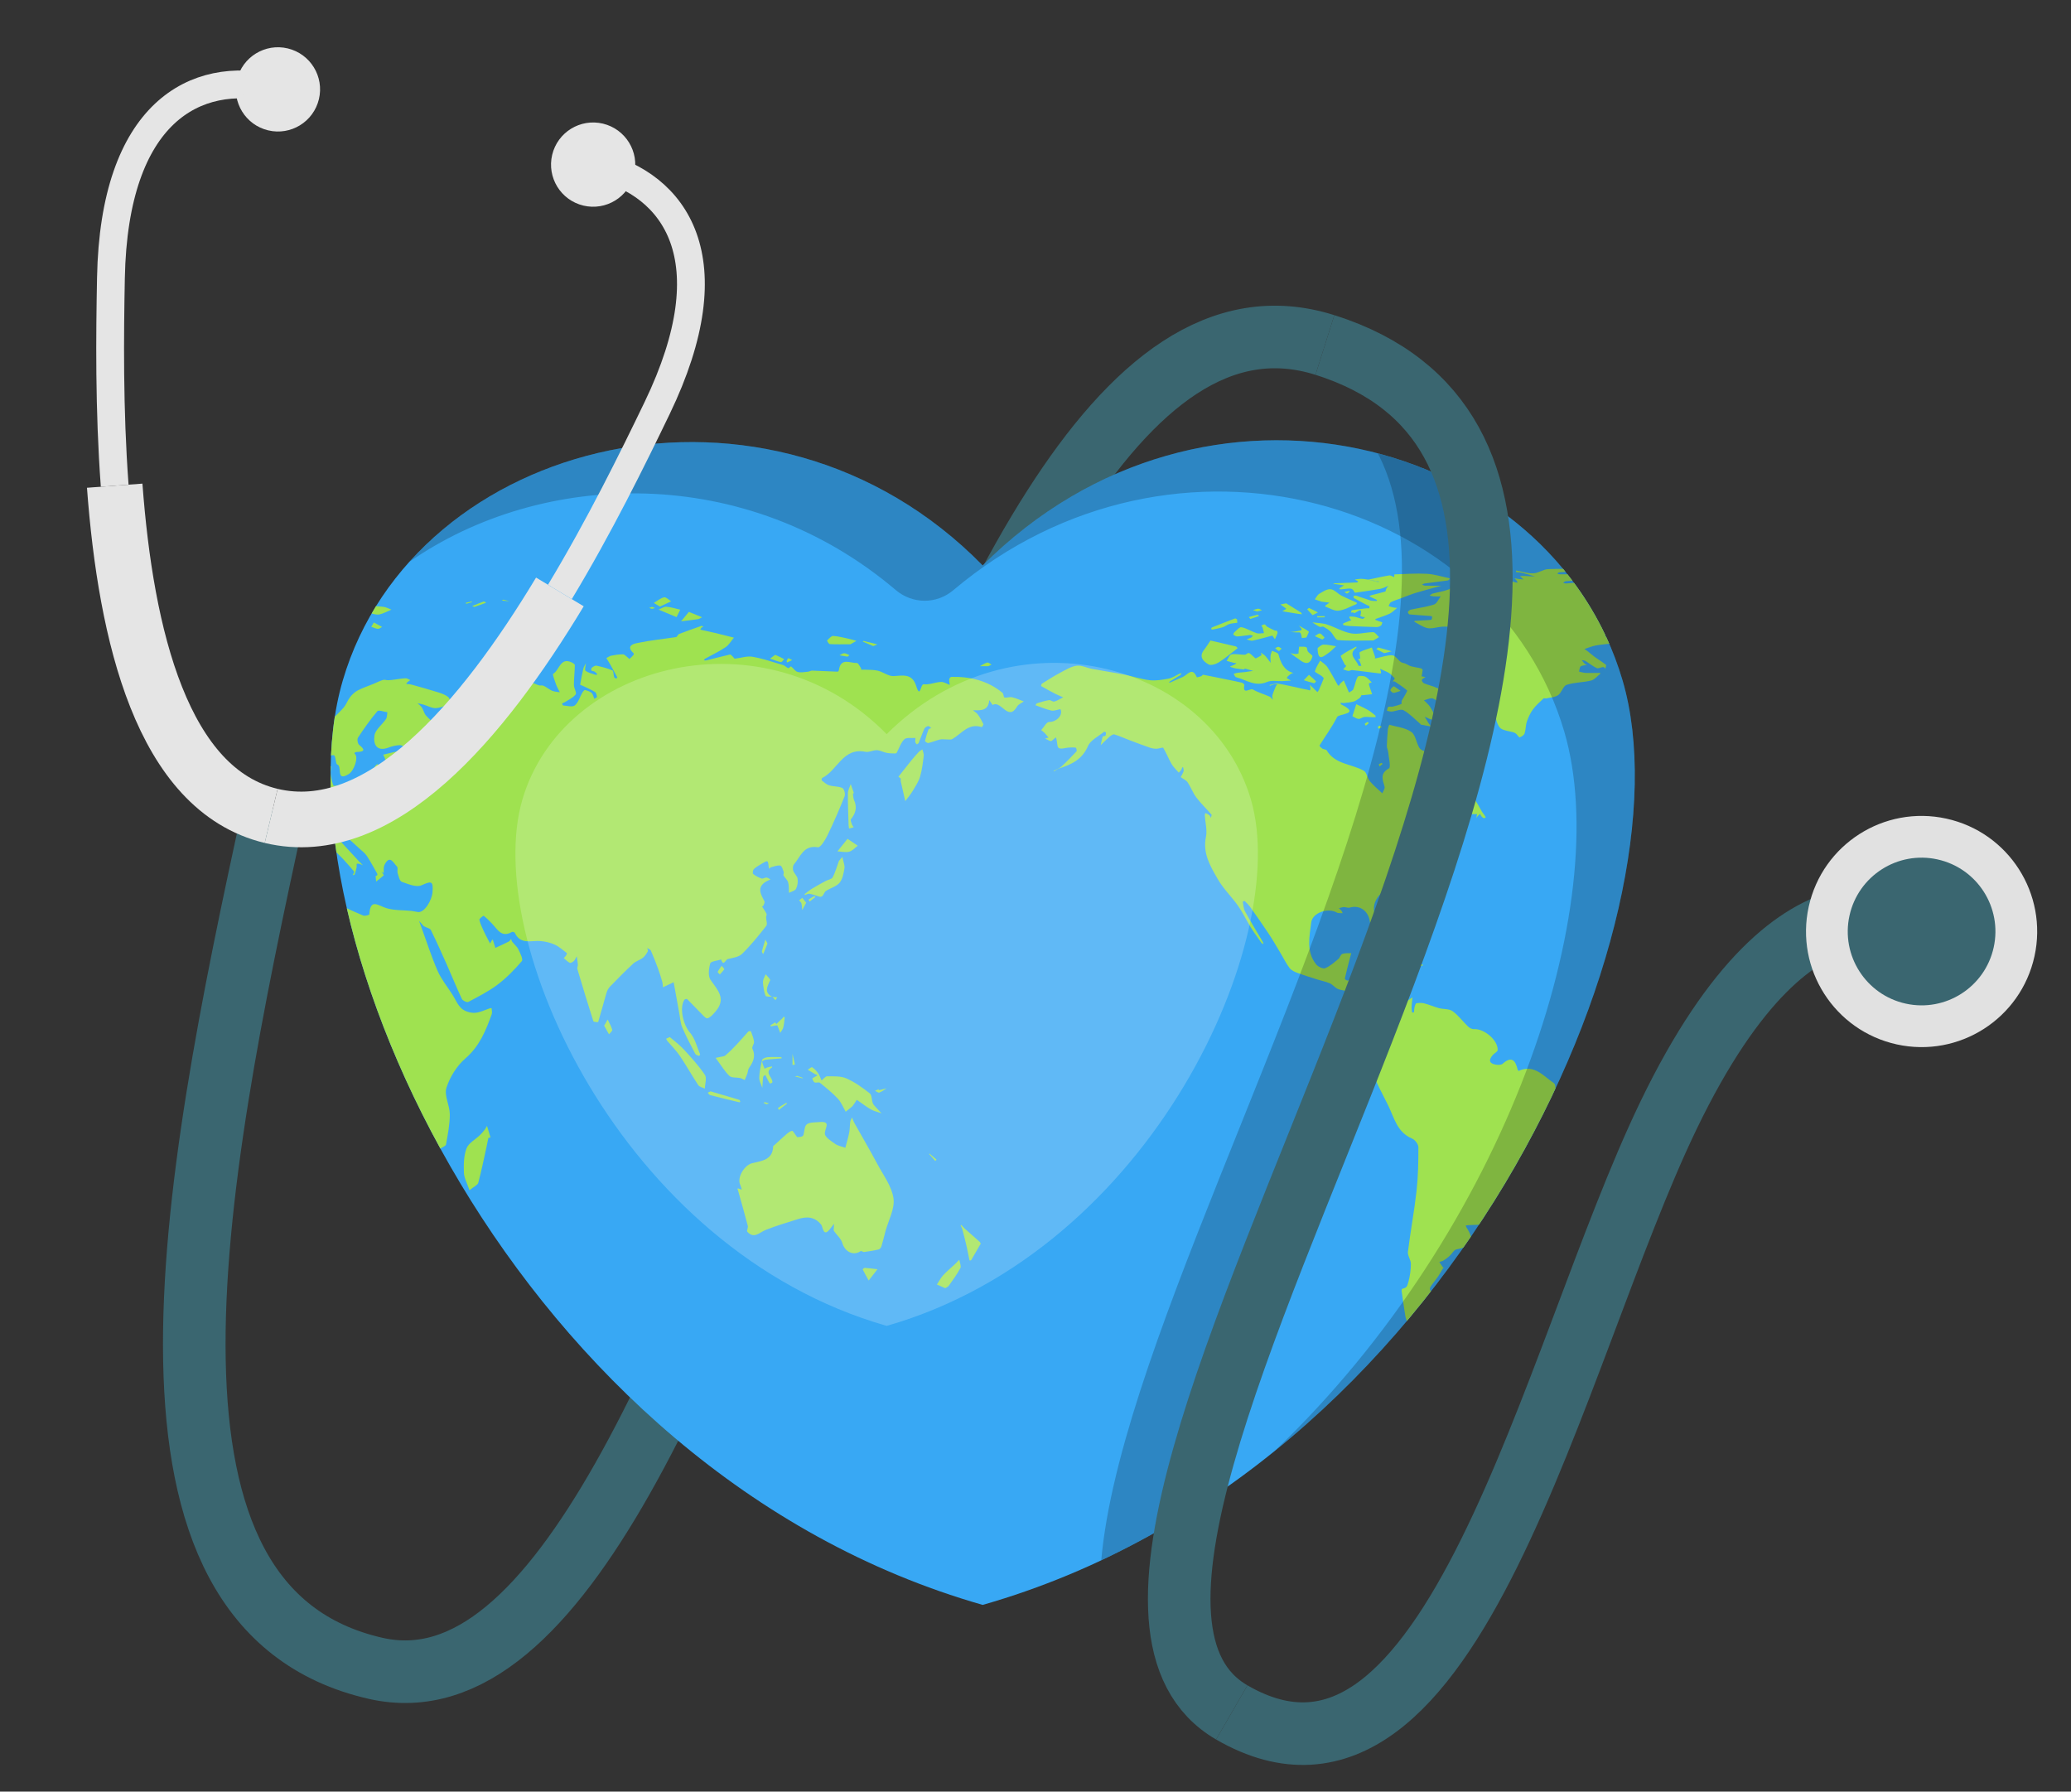 <svg width="666.667" height="576.667" xmlns="http://www.w3.org/2000/svg">
 <rect width="100%" height="100%" fill="#333333" stroke="none"/>
 <defs>
  <clipPath clipPathUnits="userSpaceOnUse" id="clipPath18">
   <path d="m-59.545,430.006l500,0l0,-500l-500,0l0,500z" id="path16"/>
  </clipPath>
  <clipPath clipPathUnits="userSpaceOnUse" id="clipPath38">
   <path d="m191.046,284.74c-30.681,31.28 -81.817,18.347 -92.043,-16.546l0,0c-10.228,-34.892 24.664,-113.7 92.043,-132.951l0,0c67.377,19.251 102.269,98.059 92.043,132.951l0,0c-6.222,21.226 -27.143,34.549 -49.75,34.552l0,0c-14.555,0.001 -29.806,-5.519 -42.293,-18.006" id="path36"/>
  </clipPath>
  <clipPath clipPathUnits="userSpaceOnUse" id="clipPath398">
   <path d="m207.892,321.84l52.46,0l0,-204.853l-52.46,0l0,204.853z" id="path396"/>
  </clipPath>
  <clipPath clipPathUnits="userSpaceOnUse" id="clipPath414">
   <path d="m-59.545,430.006l500,0l0,-500l-500,0l0,500z" id="path412"/>
  </clipPath>
  <clipPath clipPathUnits="userSpaceOnUse" id="clipPath422">
   <path d="m123.836,270.728l106.795,0l0,-95.354l-106.795,0l0,95.354z" id="path420"/>
  </clipPath>
  <clipPath clipPathUnits="userSpaceOnUse" id="clipPath438">
   <path d="m108.56,302.745l176.286,0l0,-145.41l-176.286,0l0,145.41z" id="path436"/>
  </clipPath>
 </defs>
 <g>
  <title>background</title>
  <rect fill="none" id="canvas_background" height="578.667" width="668.667" y="-1" x="-1"/>
 </g>
 <g>
  <title>Layer 1</title>
  <g id="g10" transform="matrix(2.238,0,0,-2.238,-111.227,819.252) ">
   <g id="g12">
    <g id="g14" clip-path="url(#clipPath18)">
     <g id="g20">
      <path fill="none" stroke="#3a6670" stroke-width="9" stroke-miterlimit="10" d="m226.873,119.78c31.818,-18.421 46.039,51.039 62.798,85.824c19.162,39.773 36.423,26.376 36.423,26.376" id="path22"/>
     </g>
     <g id="g24">
      <path fill="none" stroke="#3a6670" stroke-width="9" stroke-miterlimit="10" d="m89.147,249.711c-12.129,-55.238 -23.363,-115.015 14.617,-123.599c53.498,-12.091 76.604,209.276 136.506,190.336" id="path26"/>
     </g>
     <g id="g28">
      <path fill="#38a8f4" fill-rule="nonzero" d="m283.088,268.194c-10.227,34.893 -60.159,48.428 -92.043,16.546c-30.681,31.281 -81.816,18.347 -92.043,-16.546c-10.227,-34.892 24.665,-113.7 92.043,-132.951c67.378,19.251 102.27,98.059 92.043,132.951" id="path30"/>
     </g>
    </g>
   </g>
   <g id="g32">
    <g id="g34" clip-path="url(#clipPath38)">
     <g id="g40">
      <path fill="#9fe250" fill-rule="nonzero" d="m104.891,240.486c0.14,-0.096 -0.085,0.059 -0.31,0.214c0.111,-0.179 0.347,-0.486 0.315,-0.517c-0.34,-0.328 -0.722,-0.613 -1.093,-0.909c-0.03,0.263 -0.069,0.526 -0.079,0.791c-0.002,0.032 0.176,0.049 0.223,0.11c0.041,0.053 0.046,0.177 0.011,0.238c-0.489,0.859 -0.953,1.737 -1.499,2.558c-0.266,0.402 -0.684,0.706 -1.046,1.039c-0.726,0.668 -1.447,1.344 -2.219,1.954c-0.058,0.045 -0.507,-0.405 -0.774,-0.625c0.967,-1.046 1.931,-2.094 2.901,-3.138c0.184,-0.199 0.384,-0.384 0.577,-0.575c-0.187,0.074 -0.37,0.165 -0.563,0.216c-0.103,0.027 -0.315,0.003 -0.321,-0.028c-0.035,-0.177 0.005,-0.368 -0.032,-0.544c-0.071,-0.337 -0.167,-0.671 -0.28,-0.996c-0.017,-0.048 -0.181,-0.045 -0.277,-0.065c0.076,0.174 0.265,0.441 0.21,0.507c-0.511,0.625 -1.059,1.219 -1.604,1.815c-0.557,0.606 -1.229,1.138 -1.661,1.821c-0.817,1.296 -1.402,0.171 -2.083,-0.089c-0.221,-0.084 -0.479,-0.085 -0.684,-0.193c-0.452,-0.238 -0.901,-0.493 -1.315,-0.792c-0.441,-0.318 -0.954,-0.622 -1.234,-1.06c-0.576,-0.899 -0.823,-2.116 -1.581,-2.757c-0.547,-0.463 -1.706,-0.287 -2.583,-0.239c-0.413,0.023 -1.106,0.367 -1.152,0.649c-0.156,0.977 -0.037,1.993 -0.108,2.989c-0.215,3.034 2.085,0.518 2.914,1.314c0.237,0.228 1.055,0.11 1.082,0.251c0.137,0.712 0.305,1.536 0.062,2.167c-0.205,0.538 -0.955,0.865 -1.458,1.291c-0.059,0.05 -0.135,0.173 -0.115,0.203c0.086,0.127 0.183,0.28 0.314,0.337c0.856,0.371 1.832,0.572 2.557,1.113c0.849,0.634 1.438,1.605 2.229,2.332c0.405,0.371 1.092,0.437 1.493,0.811c0.309,0.288 0.405,0.832 0.537,1.28c0.178,0.602 0.276,1.228 0.473,1.823c0.028,0.087 0.409,0.057 0.627,0.08c-0.027,-0.402 -0.123,-0.815 -0.064,-1.206c0.085,-0.567 0.283,-1.601 0.428,-1.6c1.052,0.005 2.101,0.239 3.155,0.364c0.567,0.066 1.392,-0.163 1.661,0.136c0.51,0.565 0.693,1.42 1.033,2.145c0.082,0.177 0.223,0.347 0.381,0.454c0.053,0.037 0.24,-0.146 0.375,-0.206c0.223,-0.099 0.453,-0.179 0.681,-0.268c0.057,0.333 0.178,0.671 0.151,0.996c-0.023,0.291 -0.209,0.569 -0.323,0.852c0.464,0.112 0.928,0.231 1.394,0.335c0.643,0.144 1.288,0.276 1.93,0.423c0.022,0.006 0.043,0.164 0.024,0.174c-0.312,0.163 -0.633,0.443 -0.947,0.437c-0.533,-0.012 -1.087,-0.141 -1.589,-0.334c-1.776,-0.686 -2.274,0.484 -2.071,1.737c0.137,0.85 1.118,1.547 1.657,2.355c0.17,0.255 0.136,0.647 0.195,0.977c-0.492,0.064 -1.256,0.36 -1.43,0.155c-1.019,-1.199 -1.93,-2.495 -2.798,-3.811c-0.148,-0.225 -0.044,-0.868 0.167,-1.037c1.031,-0.821 0.614,-0.997 -0.377,-1.027c-0.106,-0.003 -0.21,-0.092 -0.314,-0.141c0.023,-0.042 0.038,-0.095 0.072,-0.125c0.578,-0.519 -0.126,-2.444 -0.877,-2.909c-1.911,-1.181 -0.888,1.116 -1.644,1.375c-0.25,0.086 -0.171,0.928 -0.427,1.296c-0.096,0.139 -0.723,-0.049 -1.091,-0.15c-0.495,-0.134 -0.975,-0.328 -1.461,-0.496c-0.105,0.315 -0.301,0.633 -0.292,0.944c0.013,0.425 0.185,0.844 0.283,1.267c0.014,0.059 0.006,0.176 -0.011,0.18c-0.08,0.018 -0.168,0.012 -0.252,0.003c-0.169,-0.018 -0.337,-0.043 -0.505,-0.066c0,0.106 -0.032,0.29 0.004,0.304c0.161,0.065 0.345,0.071 0.514,0.116c0.146,0.04 0.284,0.104 0.426,0.158c-0.122,0.094 -0.231,0.216 -0.367,0.277c-0.151,0.067 -0.328,0.08 -0.493,0.116c0.111,0.146 0.196,0.328 0.338,0.431c0.341,0.246 0.693,0.492 1.071,0.671c0.417,0.198 0.883,0.293 1.297,0.494c0.204,0.099 0.339,0.338 0.505,0.514c-0.146,-0.015 -0.292,-0.036 -0.438,-0.041c-0.077,-0.003 -0.155,0.023 -0.233,0.036c0.031,0.058 0.049,0.129 0.093,0.173c0.651,0.649 1.346,1.259 1.944,1.954c0.382,0.445 0.575,1.051 0.939,1.516c0.299,0.381 0.683,0.744 1.107,0.966c0.708,0.37 1.479,0.619 2.222,0.924c0.465,0.192 0.915,0.43 1.394,0.576c0.23,0.07 0.511,-0.045 0.768,-0.04c0.28,0.005 0.559,0.049 0.838,0.084c0.555,0.068 1.107,0.174 1.664,0.197c0.214,0.009 0.435,-0.17 0.652,-0.263c-0.141,-0.102 -0.291,-0.196 -0.421,-0.311c-0.068,-0.06 -0.102,-0.157 -0.152,-0.237c0.274,-0.038 0.556,-0.045 0.82,-0.118c1.235,-0.343 2.471,-0.686 3.694,-1.069c0.514,-0.16 1.052,-0.344 1.474,-0.658c0.27,-0.201 0.348,-0.66 0.513,-1.003c-0.744,-0.226 -1.478,-0.583 -2.234,-0.635c-0.564,-0.04 -1.153,0.32 -1.734,0.49c-0.3,0.087 -0.608,0.148 -0.912,0.221c0.216,-0.21 0.48,-0.39 0.638,-0.637c0.221,-0.345 0.297,-0.795 0.554,-1.1c0.391,-0.464 0.868,-0.865 1.349,-1.24c0.09,-0.071 0.369,0.1 0.561,0.159c-0.101,0.125 -0.21,0.244 -0.3,0.375c-0.11,0.16 -0.204,0.33 -0.304,0.495c0.158,-0.052 0.313,-0.126 0.475,-0.151c0.446,-0.069 0.895,-0.117 1.343,-0.173c-0.038,0.245 -0.197,0.583 -0.092,0.718c0.245,0.315 0.583,0.606 0.946,0.765c0.264,0.115 0.629,-0.022 0.945,0.004c0.198,0.017 0.56,0.139 0.556,0.194c-0.045,0.674 -0.145,1.344 -0.23,2.015c-0.007,0.056 -0.008,0.112 -0.012,0.169c0.422,-0.097 0.846,-0.19 1.263,-0.306c0.014,-0.004 -0.006,-0.261 -0.066,-0.369c-0.134,-0.24 -0.303,-0.46 -0.458,-0.688c0.476,-0.033 1.034,-0.241 1.412,-0.065c1.057,0.493 2.039,1.146 3.051,1.736c0.015,0.008 0.046,0.017 0.05,0.01c1.062,-1.289 2.091,0.058 3.136,0.042c0.369,-0.006 1.06,0.009 1.063,0.049c0.113,1.754 1.276,0.418 1.863,0.548c0.46,0.101 1.057,-0.53 1.623,-0.765c0.339,-0.141 0.734,-0.148 1.104,-0.215c-0.187,0.381 -0.41,0.75 -0.552,1.148c-0.183,0.51 -0.528,1.438 -0.413,1.503c0.913,0.521 1.017,2.434 2.681,1.643c0.179,-0.084 0.448,-0.266 0.445,-0.398c-0.018,-0.954 -0.138,-1.906 -0.137,-2.859c0.001,-0.461 0.437,-1.103 0.254,-1.345c-0.369,-0.49 -1.024,-0.768 -1.567,-1.123c-0.118,-0.077 -0.262,-0.112 -0.393,-0.167c0.049,-0.105 0.094,-0.298 0.149,-0.301c0.575,-0.034 1.343,-0.27 1.682,0.007c0.515,0.421 0.722,1.211 1.081,1.832c0.089,0.156 0.285,0.396 0.382,0.375c0.336,-0.075 0.709,-0.182 0.953,-0.404c0.21,-0.193 0.263,-0.558 0.385,-0.847c0.141,0.089 0.412,0.202 0.4,0.262c-0.049,0.255 -0.113,0.607 -0.296,0.719c-0.573,0.352 -1.203,0.613 -1.813,0.907c-0.109,0.052 -0.326,0.109 -0.322,0.133c0.138,0.776 0.279,1.552 0.463,2.318c0.066,0.272 0.243,0.516 0.37,0.774c-0.03,-0.375 -0.218,-0.962 -0.057,-1.082c0.415,-0.312 0.984,-0.423 1.497,-0.599c0.051,-0.018 0.138,0.066 0.207,0.102c-0.133,0.128 -0.25,0.282 -0.404,0.376c-0.132,0.08 -0.359,0.045 -0.444,0.145c-0.065,0.077 -0.027,0.357 0.059,0.422c0.192,0.143 0.468,0.326 0.664,0.283c0.777,-0.168 1.56,-0.365 2.288,-0.675c0.177,-0.075 0.139,-0.623 0.237,-0.942c0.032,-0.102 0.174,-0.185 0.284,-0.239c0.029,-0.013 0.197,0.156 0.184,0.179c-0.32,0.608 -0.651,1.21 -0.992,1.807c-0.184,0.324 -0.389,0.637 -0.584,0.956c0.23,0.121 0.448,0.304 0.693,0.352c0.558,0.109 1.13,0.201 1.695,0.196c0.224,-0.002 0.448,-0.277 0.666,-0.436c0.097,-0.072 0.247,-0.243 0.258,-0.234c0.202,0.173 0.395,0.357 0.569,0.558c0.051,0.06 0.079,0.229 0.042,0.262c-1.4,1.25 0.513,1.466 0.711,1.507c1.775,0.37 3.588,0.549 5.386,0.821c0.166,0.025 0.264,0.379 0.445,0.45c1.058,0.411 2.131,0.788 3.204,1.16c0.073,0.025 0.19,-0.078 0.287,-0.122c-0.096,-0.045 -0.209,-0.071 -0.282,-0.14c-0.075,-0.072 -0.112,-0.184 -0.165,-0.279c0.703,-0.155 1.409,-0.301 2.11,-0.468c0.912,-0.217 1.82,-0.452 2.731,-0.68c-0.395,-0.466 -0.712,-1.049 -1.201,-1.376c-0.943,-0.632 -1.985,-1.118 -2.982,-1.672c-0.059,-0.034 -0.077,-0.142 -0.114,-0.215c0.1,-0.006 0.207,-0.037 0.301,-0.014c1.142,0.283 2.279,0.583 3.425,0.848c0.101,0.023 0.26,-0.162 0.377,-0.267c0.118,-0.104 0.228,-0.336 0.323,-0.326c0.848,0.082 1.726,0.41 2.529,0.272c1.498,-0.256 2.955,-0.763 4.42,-1.197c0.265,-0.079 0.471,-0.345 0.735,-0.445c0.092,-0.034 0.361,0.287 0.404,0.254c0.33,-0.25 0.584,-0.693 0.94,-0.793c0.462,-0.129 0.998,-0.009 1.499,0.032c0.201,0.016 0.398,0.165 0.594,0.158c1.223,-0.04 2.445,-0.111 3.669,-0.155c0.06,-0.002 0.17,0.144 0.182,0.232c0.255,1.86 1.638,0.97 2.596,1.018c0.18,0.009 0.39,-0.471 0.573,-0.735c0.039,-0.057 0.01,-0.224 0.025,-0.226c0.132,-0.013 0.268,0.009 0.401,0.002c0.671,-0.04 1.363,0.005 2.006,-0.15c0.777,-0.188 1.529,-0.818 2.262,-0.773c1.401,0.088 2.675,0.387 3.247,-1.415c0.612,-1.931 0.599,0.301 1.088,0.238c0.795,-0.101 1.64,0.294 2.472,0.337c0.415,0.021 0.847,-0.275 1.272,-0.426c-0.032,0.273 -0.101,0.551 -0.077,0.821c0.011,0.123 0.2,0.33 0.311,0.332c2.702,0.053 5.214,-0.533 7.347,-2.291c0.171,-0.14 0.15,-0.647 0.283,-0.674c0.349,-0.074 0.756,0.111 1.102,0.031c0.576,-0.133 1.121,-0.394 1.68,-0.601c-0.325,-0.236 -0.77,-0.401 -0.954,-0.719c-1.307,-2.251 -2.3,0.961 -3.522,0.207c-0.013,-0.008 -0.322,0.461 -0.493,0.708c-0.104,-1.577 -1.245,-1.487 -2.346,-1.462c0.244,-0.206 0.54,-0.376 0.721,-0.628c0.305,-0.423 0.559,-0.889 0.782,-1.362c0.043,-0.094 -0.2,-0.446 -0.231,-0.436c-1.911,0.632 -2.9,-0.95 -4.232,-1.716c-0.229,-0.132 -0.586,-0.044 -0.884,-0.051c-0.308,-0.007 -0.631,0.052 -0.922,-0.019c-0.555,-0.137 -1.086,-0.376 -1.643,-0.504c-0.139,-0.032 -0.498,0.232 -0.483,0.298c0.126,0.561 0.3,1.114 0.502,1.653c0.04,0.107 0.261,0.146 0.398,0.216c-0.16,0.099 -0.346,0.303 -0.476,0.271c-0.202,-0.048 -0.447,-0.218 -0.53,-0.402c-0.299,-0.664 -0.531,-1.357 -0.807,-2.033c-0.036,-0.088 -0.174,-0.135 -0.265,-0.201c-0.076,0.113 -0.199,0.219 -0.218,0.341c-0.029,0.192 0.011,0.395 0.021,0.593c-0.547,-0.051 -1.291,0.101 -1.598,-0.197c-0.513,-0.5 -0.743,-1.289 -1.107,-1.948c-0.035,-0.063 -0.178,-0.096 -0.27,-0.092c-0.394,0.016 -0.795,0.012 -1.178,0.09c-0.477,0.098 -0.936,0.372 -1.408,0.386c-0.539,0.017 -1.119,-0.341 -1.62,-0.238c-3.267,0.674 -4.045,-2.71 -6.238,-3.764c-0.065,-0.031 -0.104,-0.317 -0.055,-0.354c0.339,-0.261 0.675,-0.582 1.068,-0.702c0.617,-0.187 1.327,-0.124 1.897,-0.385c0.248,-0.115 0.452,-0.853 0.326,-1.167c-0.761,-1.909 -1.581,-3.799 -2.476,-5.648c-0.322,-0.666 -1.007,-1.768 -1.359,-1.706c-2.089,0.363 -2.52,-1.377 -3.456,-2.455c-0.17,-0.197 -0.197,-0.641 -0.107,-0.91c0.138,-0.412 0.568,-0.751 0.629,-1.157c0.073,-0.475 -0.01,-1.046 -0.233,-1.465c-0.153,-0.287 -0.66,-0.385 -1.009,-0.567c-0.032,0.507 0.015,1.037 -0.121,1.515c-0.102,0.358 -0.466,0.633 -0.657,0.977c-0.071,0.129 0.076,0.369 0.021,0.521c-0.122,0.331 -0.267,0.87 -0.478,0.908c-0.414,0.074 -0.882,-0.124 -1.322,-0.233c-0.107,-0.027 -0.192,-0.145 -0.288,-0.221c-0.024,0.079 -0.064,0.156 -0.071,0.235c-0.088,1.031 -0.09,1.036 -1.097,0.429c-0.362,-0.219 -0.748,-0.429 -1.04,-0.724c-0.139,-0.141 -0.197,-0.615 -0.098,-0.692c0.359,-0.283 0.784,-0.508 1.218,-0.658c0.193,-0.066 0.471,0.155 0.704,0.14c0.197,-0.013 0.384,-0.178 0.576,-0.276c-0.228,-0.105 -0.472,-0.186 -0.681,-0.32c-1.349,-0.861 -0.683,-1.841 -0.187,-2.837c0.072,-0.145 -0.093,-0.416 -0.168,-0.622c-0.018,-0.048 -0.12,-0.066 -0.183,-0.098c0.22,-0.352 0.465,-0.691 0.648,-1.061c0.06,-0.122 -0.067,-0.324 -0.064,-0.49c0.005,-0.422 0.222,-0.99 0.025,-1.242c-1.095,-1.398 -2.217,-2.792 -3.483,-4.029c-0.483,-0.474 -1.363,-0.574 -2.085,-0.755c-0.281,-0.071 -0.583,-1.121 -0.93,-0.053c-0.545,-0.18 -1.469,-0.25 -1.558,-0.562c-0.215,-0.744 -0.345,-1.816 0.042,-2.372c0.999,-1.435 2.279,-2.675 0.774,-4.474c-0.347,-0.415 -0.745,-0.904 -1.216,-1.052c-0.238,-0.075 -0.714,0.51 -1.043,0.837c-0.639,0.633 -1.243,1.3 -1.883,1.931c-0.053,0.053 -0.343,-0.014 -0.399,-0.103c-0.767,-1.208 -0.119,-3.669 0.804,-4.723c0.731,-0.832 1.005,-2.067 1.466,-3.129c0.019,-0.044 -0.143,-0.231 -0.169,-0.22c-0.188,0.076 -0.451,0.14 -0.529,0.291c-0.648,1.246 -1.314,2.487 -1.863,3.777c-0.268,0.629 -0.308,1.358 -0.436,2.044c-0.276,1.495 -0.542,2.992 -0.812,4.487c-0.263,-0.125 -0.526,-0.251 -0.79,-0.376c-0.251,-0.119 -0.502,-0.237 -0.752,-0.356c-0.032,0.273 -0.028,0.556 -0.102,0.816c-0.19,0.658 -0.394,1.311 -0.63,1.953c-0.312,0.849 -0.642,1.693 -1.008,2.519c-0.073,0.166 -0.344,0.245 -0.524,0.363c0.035,-0.162 0.153,-0.373 0.092,-0.478c-0.198,-0.336 -0.413,-0.696 -0.714,-0.928c-0.428,-0.333 -1.008,-0.483 -1.399,-0.846c-1.148,-1.064 -2.246,-2.183 -3.337,-3.307c-0.227,-0.234 -0.4,-0.564 -0.493,-0.88c-0.412,-1.4 -0.781,-2.813 -1.203,-4.209c-0.011,-0.034 -0.654,0.007 -0.688,0.113c-0.798,2.498 -1.559,5.008 -2.305,7.523c-0.055,0.182 0.092,0.415 0.078,0.62c-0.028,0.402 -0.104,0.801 -0.16,1.202c-0.14,-0.234 -0.244,-0.503 -0.432,-0.688c-0.147,-0.144 -0.459,-0.309 -0.588,-0.245c-0.318,0.156 -0.572,0.44 -0.852,0.673c0.113,0.124 0.242,0.238 0.334,0.377c0.066,0.1 0.146,0.314 0.113,0.339c-0.563,0.427 -1.1,0.924 -1.731,1.215c-0.625,0.289 -1.341,0.454 -2.031,0.516c-1.343,0.12 -2.913,-0.569 -3.732,1.197c-0.041,0.088 -0.321,0.168 -0.409,0.116c-1.512,-0.883 -2.089,0.405 -2.877,1.214c-0.378,0.388 -0.755,0.784 -1.185,1.108c-0.047,0.036 -0.653,-0.42 -0.622,-0.567c0.12,-0.553 0.382,-1.077 0.616,-1.6c0.185,-0.414 0.406,-0.812 0.612,-1.216c0.103,-0.201 0.208,-0.401 0.311,-0.602c0.09,0.157 0.179,0.314 0.27,0.469c0.025,0.043 0.06,0.081 0.09,0.12c0.027,-0.057 0.06,-0.111 0.079,-0.17c0.11,-0.35 0.217,-0.702 0.325,-1.053c0.644,0.303 1.294,0.594 1.928,0.916c0.141,0.071 0.228,0.249 0.34,0.378c0.051,-0.137 0.072,-0.298 0.158,-0.409c0.291,-0.374 0.689,-0.689 0.89,-1.103c0.26,-0.538 0.703,-1.432 0.491,-1.68c-1.049,-1.227 -2.2,-2.408 -3.485,-3.38c-1.294,-0.978 -2.772,-1.722 -4.212,-2.489c-0.19,-0.102 -0.809,0.178 -0.925,0.424c-0.779,1.652 -1.462,3.349 -2.202,5.019c-0.731,1.647 -1.474,3.291 -2.267,4.908c-0.112,0.229 -0.541,0.303 -0.822,0.45c-0.085,0.045 -0.183,0.081 -0.247,0.148c-0.217,0.231 -0.421,0.474 -0.63,0.713c0.121,-0.327 0.243,-0.653 0.363,-0.981c0.763,-2.081 1.433,-4.202 2.32,-6.228c0.53,-1.207 1.4,-2.265 2.116,-3.392c0.435,-0.683 0.752,-1.497 1.335,-2.013c0.462,-0.41 1.255,-0.645 1.886,-0.616c0.753,0.035 1.489,0.434 2.234,0.67c0.059,0.018 0.19,-0.002 0.19,-0.01c0.017,-0.291 0.107,-0.613 0.015,-0.869c-0.851,-2.349 -1.752,-4.593 -3.778,-6.341c-1.235,-1.066 -2.237,-2.672 -2.736,-4.231c-0.353,-1.099 0.481,-2.526 0.485,-3.807c0.006,-1.448 -0.287,-2.903 -0.543,-4.339c-0.045,-0.248 -0.566,-0.396 -0.842,-0.621c-1.098,-0.897 -2.103,-1.81 -1.321,-3.462c0.164,-0.347 0.184,-1.102 -0.015,-1.231c-2.114,-1.374 -1.521,-4.379 -3.491,-5.752c-0.901,-0.628 -1.998,-0.988 -3.029,-1.414c-0.46,-0.19 -0.986,-0.211 -1.466,-0.359c-1.41,-0.435 -1.411,0.379 -1.531,1.446c-0.112,0.996 -0.708,1.926 -0.981,2.916c-0.932,3.384 -3.34,6.603 -2.223,10.218c0.627,2.035 0.127,3.777 -0.038,5.614c-0.077,0.862 -1.18,1.586 -1.484,2.486c-0.315,0.933 -0.187,2.008 -0.329,3.01c-0.091,0.646 -0.261,1.299 -0.528,1.888c-0.066,0.146 -0.663,0.004 -0.99,0.089c-0.295,0.077 -0.643,0.217 -0.818,0.444c-1.055,1.371 -2.11,0.296 -3.197,0.086c-1.473,-0.285 -3.179,-0.963 -4.404,-0.489c-1.265,0.49 -2.067,2.164 -3.084,3.31c-0.473,0.533 -1.068,0.985 -1.431,1.581c-0.303,0.499 -0.46,1.149 -0.485,1.741c-0.069,1.604 -0.413,3.336 0.058,4.787c0.576,1.772 1.873,3.309 2.851,4.951c0.345,0.579 0.665,1.171 1.007,1.75c0.734,1.24 1.453,2.491 2.256,3.685c0.068,0.101 0.761,-0.352 1.096,-0.271c1.112,0.269 2.17,0.816 3.29,0.976c1.52,0.216 3.078,0.195 4.619,0.181c0.078,0 0.385,-1.08 0.181,-1.349c-0.912,-1.201 0.356,-1.305 0.819,-1.579c1.143,-0.676 2.381,-1.199 3.609,-1.717c0.237,-0.1 0.866,0.092 0.87,0.17c0.119,2.395 1.308,1.235 2.475,0.889c1.143,-0.338 2.405,-0.269 3.613,-0.392c0.309,-0.031 0.61,-0.129 0.918,-0.163c0.936,-0.101 1.984,1.682 2.081,2.858c0.14,1.705 -0.224,1.596 -1.592,0.99c-0.738,-0.326 -1.915,0.181 -2.829,0.501c-0.305,0.107 -0.45,0.784 -0.587,1.225c-0.097,0.313 0.072,0.806 -0.108,0.976c-0.486,0.463 -0.993,1.767 -1.764,0.287c-0.216,-0.414 -0.116,-0.993 -0.138,-1.246" id="path42"/>
     </g>
     <g id="g44">
      <path fill="#9fe250" fill-rule="nonzero" d="m219.526,254.301c0.103,0.194 0.294,0.487 0.41,0.807c0.057,0.16 -0.018,0.371 -0.047,0.557c-0.005,0.03 -0.078,0.05 -0.12,0.074c-0.056,-0.138 -0.091,-0.29 -0.172,-0.411c-0.095,-0.142 -0.23,-0.258 -0.347,-0.386c-0.35,0.412 -0.767,0.785 -1.035,1.245c-0.438,0.751 -0.745,1.578 -1.196,2.319c-0.067,0.108 -0.626,-0.124 -0.957,-0.126c-0.32,-0.002 -0.656,0.046 -0.957,0.151c-1.013,0.35 -2.016,0.729 -3.017,1.108c-0.703,0.266 -1.387,0.588 -2.104,0.8c-0.186,0.055 -0.501,-0.169 -0.697,-0.336c-0.442,-0.379 -0.845,-0.802 -1.265,-1.208c0.088,0.417 0.16,0.839 0.281,1.245c0.019,0.065 0.315,0.021 0.382,0.106c0.088,0.111 0.099,0.302 0.09,0.455c-0.003,0.048 -0.233,0.147 -0.271,0.117c-0.802,-0.665 -1.941,-1.194 -2.311,-2.053c-0.835,-1.938 -2.382,-2.656 -4.162,-3.225c-0.26,-0.083 -0.484,-0.276 -0.728,-0.415c-0.004,-0.002 -0.038,0.049 -0.058,0.074c0.375,0.199 0.808,0.333 1.113,0.609c0.765,0.695 1.483,1.443 2.188,2.2c0.074,0.079 -0.042,0.508 -0.112,0.52c-0.334,0.055 -0.683,0.038 -1.025,0.017c-0.479,-0.031 -1.038,-0.254 -1.406,-0.075c-0.25,0.122 -0.231,0.794 -0.332,1.22c-0.026,0.109 -0.05,0.217 -0.075,0.326c-0.093,-0.069 -0.186,-0.138 -0.279,-0.206c-0.164,-0.119 -0.349,-0.354 -0.487,-0.329c-0.281,0.05 -0.537,0.241 -0.803,0.374c0.166,0.044 0.332,0.088 0.498,0.131c-0.195,0.227 -0.381,0.463 -0.589,0.678c-0.142,0.146 -0.315,0.263 -0.473,0.393c0.379,0.413 0.762,1.177 1.138,1.173c0.994,-0.01 2.023,0.908 1.642,1.814c-0.041,0.097 -0.88,-0.266 -1.298,-0.178c-0.789,0.166 -1.541,0.506 -2.309,0.773c0.077,0.097 0.135,0.252 0.231,0.282c0.565,0.172 1.132,0.357 1.713,0.448c0.241,0.038 0.552,-0.266 0.772,-0.204c0.446,0.127 0.851,0.397 1.274,0.608c-0.375,0.165 -0.76,0.311 -1.123,0.499c-0.691,0.356 -1.372,0.731 -2.045,1.118c-0.027,0.016 0.023,0.296 0.103,0.346c0.857,0.534 1.709,1.083 2.6,1.556c0.769,0.408 1.56,0.908 2.39,1.025c0.707,0.1 1.479,-0.312 2.23,-0.453c1.539,-0.287 3.09,-0.516 4.625,-0.82c1.223,-0.242 2.419,-0.666 3.65,-0.806c0.901,-0.103 1.853,0.056 2.755,0.233c0.554,0.109 1.057,0.475 1.587,0.719c0.074,0.034 0.166,0.029 0.25,0.042c-0.05,-0.081 -0.09,-0.17 -0.152,-0.241c-0.045,-0.051 -0.118,-0.078 -0.179,-0.115l-1.46,-0.898c0.025,-0.037 0.066,-0.109 0.075,-0.105c0.638,0.274 1.273,0.555 1.91,0.834c0.667,0.293 1.357,1.511 2.002,-0.045c0.015,-0.035 0.427,0.076 0.642,0.15c0.1,0.034 0.187,0.223 0.255,0.21c0.951,-0.176 1.898,-0.375 2.845,-0.569c0.915,-0.187 1.833,-0.362 2.742,-0.572c0.145,-0.034 0.379,-0.247 0.361,-0.335c-0.302,-1.507 0.827,-0.416 1.221,-0.644c0.745,-0.432 1.599,-0.67 2.394,-1.022c0.191,-0.084 0.323,-0.3 0.483,-0.455c-0.029,0.21 -0.125,0.439 -0.073,0.626c0.127,0.45 0.315,0.883 0.498,1.314c0.043,0.105 0.16,0.18 0.244,0.269c-0.154,0.007 -0.316,0.048 -0.46,0.015c-0.235,-0.054 -0.458,-0.156 -0.687,-0.237c0.025,0.052 0.042,0.144 0.076,0.151c0.387,0.074 0.795,0.244 1.162,0.181c1.173,-0.199 2.33,-0.486 3.493,-0.737c0.257,-0.056 0.517,-0.102 0.775,-0.156c0.093,-0.02 0.193,-0.088 0.274,-0.069c0.053,0.013 0.113,0.146 0.108,0.221c-0.014,0.194 -0.062,0.386 -0.096,0.579c0.254,-0.247 0.508,-0.494 0.762,-0.74c0.111,-0.107 0.224,-0.211 0.336,-0.316c0.065,0.093 0.147,0.178 0.192,0.28c0.245,0.556 0.498,1.109 0.703,1.679c0.028,0.077 -0.178,0.27 -0.309,0.364c-0.326,0.24 -0.986,0.534 -0.953,0.664c0.137,0.542 0.481,1.031 0.749,1.54c0.351,-0.303 0.79,-0.549 1.037,-0.922c0.55,-0.83 1.004,-1.724 1.501,-2.589c0.031,-0.053 0.102,-0.083 0.154,-0.124c0.07,0.114 0.124,0.244 0.213,0.34c0.154,0.161 0.33,0.3 0.496,0.449c0.117,-0.265 0.235,-0.531 0.35,-0.797c0.136,-0.317 0.271,-0.634 0.406,-0.952c0.213,0.158 0.53,0.273 0.62,0.484c0.246,0.578 0.321,1.24 0.627,1.776c0.099,0.172 0.757,0.169 1.069,0.036c0.368,-0.158 0.639,-0.544 0.952,-0.831c-0.143,-0.06 -0.407,-0.122 -0.406,-0.181c0.004,-0.207 0.092,-0.414 0.157,-0.618c0.097,-0.303 0.202,-0.603 0.303,-0.905c-0.451,-0.047 -0.902,-0.097 -1.353,-0.141c-0.062,-0.006 -0.127,0.019 -0.19,0.031c-0.007,-0.049 0.003,-0.11 -0.022,-0.144c-0.091,-0.122 -0.175,-0.263 -0.296,-0.344c-0.259,-0.175 -0.524,-0.381 -0.817,-0.458c-0.465,-0.124 -0.955,-0.161 -1.437,-0.218c-0.13,-0.015 -0.268,0.032 -0.402,0.051c0.011,-0.077 -0.003,-0.205 0.037,-0.225c2.943,-1.466 -0.298,-1.317 -0.557,-1.834c-0.717,-1.432 -1.692,-2.736 -2.535,-4.109c-0.028,-0.047 0.253,-0.33 0.43,-0.442c0.183,-0.115 0.52,-0.091 0.606,-0.237c1.213,-2.041 3.574,-1.934 5.335,-2.933c0.439,-0.249 0.51,-1.075 0.886,-1.522c0.53,-0.632 1.185,-1.159 1.786,-1.73c0.118,0.32 0.397,0.686 0.324,0.953c-0.279,1.009 -0.71,1.888 0.625,2.635c0.309,0.173 -0.035,1.539 -0.107,2.353c-0.025,0.29 -0.202,0.573 -0.196,0.856c0.018,0.817 0.083,1.635 0.156,2.451c0.02,0.216 0.187,0.612 0.199,0.61c1.078,-0.3 2.296,-0.418 3.168,-1.029c0.621,-0.435 0.706,-1.579 1.174,-2.315c0.191,-0.301 0.785,-0.534 1.152,-0.482c0.426,0.06 0.865,0.407 1.186,0.738c0.251,0.259 0.331,0.685 0.487,1.036c0.3,-0.489 0.623,-0.966 0.895,-1.47c0.456,-0.847 0.803,-1.765 1.35,-2.545c0.273,-0.39 0.889,-0.537 1.344,-0.805c0.09,-0.053 0.153,-0.152 0.228,-0.23c-0.171,-0.079 -0.355,-0.138 -0.51,-0.24c-0.231,-0.154 -0.449,-0.331 -0.658,-0.515c-0.029,-0.026 0.025,-0.147 0.04,-0.224c0.22,0.102 0.432,0.234 0.663,0.295c0.277,0.074 0.757,0.209 0.825,0.105c0.305,-0.467 0.538,-0.999 0.68,-1.538c0.022,-0.081 -0.586,-0.307 -0.883,-0.497c-0.525,-0.339 -0.999,-0.909 -1.56,-1.008c-0.958,-0.166 -2.141,0.287 -2.915,-0.119c-1.164,-0.611 -2.057,-1.738 -3.059,-2.652c-0.015,-0.013 0.048,-0.11 0.074,-0.168c0.149,0.083 0.312,0.15 0.446,0.252c0.725,0.549 1.411,1.161 2.185,1.628c0.214,0.129 0.682,-0.162 1.033,-0.261c-0.277,-0.144 -0.559,-0.279 -0.828,-0.437c-0.095,-0.056 -0.16,-0.165 -0.239,-0.251c0.813,-0.631 1.625,-1.263 2.439,-1.891c0.09,-0.069 0.196,-0.12 0.295,-0.18c-0.323,-0.195 -0.639,-0.402 -0.97,-0.581c-0.203,-0.11 -0.44,-0.158 -0.641,-0.27c-0.265,-0.148 -0.511,-0.33 -0.765,-0.498c-0.05,0.107 -0.17,0.264 -0.136,0.313c0.192,0.274 0.415,0.526 0.64,0.777c0.091,0.103 0.21,0.181 0.317,0.27c-0.145,0.053 -0.336,0.192 -0.429,0.144c-1.05,-0.546 -2.094,-1.103 -3.11,-1.708c-0.165,-0.098 -0.328,-0.533 -0.249,-0.656c0.758,-1.181 -0.38,-0.693 -0.743,-0.988c-0.588,-0.479 -0.973,-1.21 -1.423,-1.85c-0.131,-0.187 -0.193,-0.423 -0.286,-0.637c-0.068,0.326 -0.146,0.65 -0.198,0.978c-0.024,0.153 0.004,0.315 0.009,0.473c-0.117,-0.138 -0.337,-0.279 -0.332,-0.412c0.026,-0.728 0.184,-1.458 0.142,-2.179c-0.027,-0.469 -0.18,-1.106 -0.511,-1.352c-1.84,-1.365 -3.425,-2.724 -1.984,-5.331c0.218,-0.395 -0.041,-1.056 -0.09,-1.592c-0.001,-0.015 -0.164,-0.045 -0.176,-0.024c-0.307,0.528 -0.791,1.036 -0.866,1.598c-0.202,1.538 -1.441,2.466 -2.888,2.04c-0.26,-0.077 -0.581,0.077 -0.871,0.067c-0.236,-0.008 -0.468,-0.103 -0.701,-0.158c0.125,-0.121 0.265,-0.23 0.372,-0.365c0.077,-0.097 0.11,-0.229 0.163,-0.346c-0.286,0.026 -0.626,-0.039 -0.85,0.093c-1.224,0.72 -3.488,-0.01 -3.664,-1.431c-0.253,-2.033 -0.765,-4.211 0.723,-6.046c0.268,-0.33 0.967,-0.658 1.284,-0.531c0.694,0.278 1.287,0.828 1.883,1.313c0.24,0.194 0.33,0.647 0.578,0.739c0.391,0.145 0.858,0.085 1.293,0.111c-0.079,-0.284 -0.163,-0.567 -0.235,-0.852c-0.241,-0.94 -0.487,-1.878 -0.696,-2.825c-0.013,-0.06 0.293,-0.294 0.411,-0.267c2.369,0.542 2.91,-0.467 2.468,-2.65c-0.295,-1.457 0.974,-2.321 2.28,-1.772c0.261,0.11 0.775,-0.01 0.986,-0.215c1.485,-1.445 1.032,0.516 1.503,0.83c0.697,0.463 1.392,0.926 2.089,1.389c-0.047,-0.446 -0.111,-0.891 -0.133,-1.338c-0.013,-0.276 0.035,-0.557 0.072,-0.833c0.001,-0.008 0.265,-0.006 0.268,0.014c0.04,0.243 0.025,0.498 0.082,0.736c0.051,0.21 0.148,0.554 0.271,0.575c0.373,0.066 0.787,0.073 1.153,-0.022c0.707,-0.184 1.383,-0.488 2.09,-0.678c0.652,-0.174 1.462,-0.077 1.962,-0.435c0.843,-0.605 1.479,-1.493 2.24,-2.223c0.208,-0.2 0.559,-0.384 0.829,-0.364c1.451,0.111 3.475,-1.59 3.417,-3.006c-0.011,-0.247 -0.483,-0.458 -0.707,-0.716c-0.714,-0.821 -0.417,-1.277 0.566,-1.399c0.283,-0.035 0.676,-0.017 0.864,0.151c1.288,1.148 1.827,0.488 2.143,-0.824c0.02,-0.082 0.128,-0.221 0.14,-0.215c2.231,1.049 3.598,-0.771 5.08,-1.756c0.4,-0.266 0.296,-2.163 -0.218,-2.766c-1.454,-1.706 -1.837,-3.666 -1.987,-5.725c-0.165,-2.262 -1.471,-3.375 -3.42,-4.241c-0.741,-0.329 -1.193,-1.456 -1.624,-2.297c-0.525,-1.023 -0.828,-2.161 -1.345,-3.189c-0.356,-0.707 -0.787,-1.524 -1.419,-1.905c-0.599,-0.363 -1.502,-0.224 -2.272,-0.305c-0.127,-0.014 -0.254,-0.025 -0.381,-0.037c0.019,-0.08 0.017,-0.174 0.06,-0.238c1.262,-1.897 0.845,-2.782 -1.408,-3.206c-0.37,-0.069 -0.639,-0.627 -0.978,-0.933c-0.265,-0.24 -0.554,-0.459 -0.857,-0.648c-0.186,-0.116 -0.417,-0.159 -0.628,-0.234c0.176,-0.264 0.343,-0.536 0.535,-0.789c0.058,-0.075 0.188,-0.096 0.284,-0.141c-0.098,0.016 -0.263,0.074 -0.284,0.041c-0.237,-0.371 -0.432,-0.767 -0.675,-1.132c-0.253,-0.381 -0.559,-0.727 -0.819,-1.103c-0.167,-0.239 -0.41,-0.507 -0.406,-0.759c0.004,-0.24 0.355,-0.458 0.424,-0.72c0.094,-0.36 0.206,-0.816 0.066,-1.118c-0.398,-0.858 -0.872,-1.693 -1.412,-2.472c-0.393,-0.568 -0.938,-1.032 -1.415,-1.542c-0.112,0.33 -0.232,0.66 -0.333,0.994c-0.046,0.154 -0.056,0.32 -0.083,0.481c-0.068,-0.107 -0.126,-0.226 -0.21,-0.319c-0.068,-0.077 -0.17,-0.125 -0.257,-0.186c-0.102,0.317 -0.245,0.626 -0.299,0.951c-0.199,1.212 -0.371,2.429 -0.543,3.645c-0.015,0.1 0.021,0.288 0.074,0.305c0.598,0.187 0.678,0.159 0.906,1.014c0.223,0.838 0.354,1.724 0.355,2.589c0.001,0.574 -0.497,1.173 -0.429,1.718c0.364,2.93 0.915,5.838 1.242,8.772c0.233,2.082 0.268,4.194 0.263,6.292c-0.001,0.424 -0.491,1.059 -0.907,1.233c-2.145,0.896 -2.563,2.968 -3.428,4.748c-0.568,1.17 -1.202,2.308 -1.734,3.493c-0.116,0.256 0.09,0.651 0.127,0.984c0.038,0.347 0.004,0.707 0.081,1.043c0.172,0.744 0.172,1.689 0.636,2.174c1.328,1.385 1.709,2.796 0.779,4.5c-0.212,0.387 -0.465,0.751 -0.699,1.125c-0.152,-0.124 -0.385,-0.219 -0.443,-0.378c-0.639,-1.745 -1.241,0.62 -1.858,0.009c-0.747,1.08 -1.403,2.243 -2.283,3.2c-0.384,0.418 -1.252,0.357 -1.855,0.619c-0.419,0.182 -0.728,0.618 -1.146,0.806c-0.545,0.246 -1.154,0.35 -1.73,0.533c-0.975,0.309 -1.955,0.607 -2.912,0.963c-0.414,0.154 -0.887,0.359 -1.141,0.689c-0.496,0.645 -0.852,1.396 -1.275,2.099c-0.57,0.949 -1.121,1.912 -1.732,2.836c-0.85,1.287 -1.739,2.548 -2.631,3.808c-0.234,0.33 -0.533,0.618 -0.822,0.905c-0.034,0.035 -0.29,-0.077 -0.287,-0.091c0.093,-0.475 0.107,-1 0.332,-1.409c0.827,-1.501 1.726,-2.963 2.592,-4.443c0.037,-0.064 0.016,-0.162 0.022,-0.244c-0.088,0.059 -0.204,0.099 -0.26,0.18c-0.539,0.769 -1.096,1.528 -1.592,2.325c-0.609,0.981 -1.097,2.043 -1.76,2.984c-0.926,1.315 -2.122,2.459 -2.917,3.84c-1.062,1.845 -2.209,3.705 -1.713,6.081c0.205,0.982 -0.101,2.071 -0.165,3.112c-0.007,0.109 0.053,0.222 0.082,0.333c0.196,-0.103 0.41,-0.182 0.579,-0.318c0.1,-0.081 0.128,-0.251 0.189,-0.381c0.044,0.156 0.178,0.39 0.119,0.458c-0.721,0.837 -1.528,1.607 -2.193,2.484c-0.497,0.656 -0.775,1.475 -1.24,2.16c-0.219,0.322 -0.65,0.501 -1.004,0.759" id="path46"/>
     </g>
     <g id="g48">
      <path fill="#9fe250" fill-rule="nonzero" d="m267.783,284.014c0.826,-0.149 1.658,-0.437 2.478,-0.407c0.712,0.026 1.404,0.572 2.119,0.605c1.832,0.084 3.672,0.011 5.509,-0.004c0.045,-0.001 0.09,-0.069 0.136,-0.105c-0.133,-0.042 -0.263,-0.112 -0.398,-0.12c-1.209,-0.078 -2.419,-0.141 -3.629,-0.222c-0.109,-0.008 -0.212,-0.119 -0.317,-0.181c0.11,-0.039 0.221,-0.11 0.331,-0.11c1.948,-0.008 3.896,0.001 5.844,-0.018c0.268,-0.003 0.534,-0.137 0.802,-0.209c-0.233,-0.122 -0.458,-0.327 -0.701,-0.35c-1.682,-0.159 -3.368,-0.275 -5.052,-0.421c-0.13,-0.012 -0.25,-0.141 -0.375,-0.215c0.146,-0.038 0.294,-0.118 0.436,-0.108c1.048,0.072 2.095,0.164 3.143,0.243c0.08,0.006 0.162,-0.037 0.244,-0.058c-0.045,-0.046 -0.085,-0.096 -0.134,-0.136c-0.155,-0.125 -0.312,-0.247 -0.469,-0.37c0.24,0.008 0.491,-0.029 0.715,0.033c0.288,0.079 0.543,0.284 0.831,0.349c0.381,0.087 0.78,0.09 1.172,0.13c-0.209,-0.276 -0.421,-0.549 -0.627,-0.826c-0.097,-0.131 -0.183,-0.27 -0.273,-0.405c0.177,0.01 0.358,0.003 0.532,0.035c1.782,0.332 3.562,0.675 5.346,0.997c0.103,0.019 0.233,-0.111 0.352,-0.171c-0.098,-0.071 -0.186,-0.18 -0.295,-0.207c-0.915,-0.236 -1.833,-0.458 -2.752,-0.68c-0.22,-0.053 -0.444,-0.091 -0.666,-0.136c0.228,-0.056 0.455,-0.117 0.685,-0.166c0.226,-0.048 0.454,-0.083 0.681,-0.124c-0.243,-0.04 -0.487,-0.077 -0.73,-0.123c-0.345,-0.066 -0.689,-0.14 -1.034,-0.21c0.295,-0.029 0.592,-0.046 0.883,-0.094c0.127,-0.021 0.244,-0.105 0.366,-0.16c-0.114,-0.039 -0.27,-0.044 -0.335,-0.124c-0.656,-0.803 -1.298,-1.617 -1.935,-2.434c-0.02,-0.025 0.042,-0.166 0.086,-0.178c0.532,-0.144 1.071,-0.267 1.602,-0.413c0.113,-0.031 0.204,-0.136 0.304,-0.206c-0.121,-0.038 -0.242,-0.105 -0.364,-0.108c-0.315,-0.006 -0.64,0.072 -0.944,0.018c-0.607,-0.108 -1.288,-0.265 -0.239,-0.854c0.269,-0.15 0.574,-0.233 0.85,-0.372c0.137,-0.069 0.247,-0.195 0.369,-0.295c-0.144,-0.081 -0.279,-0.207 -0.432,-0.233c-0.42,-0.071 -0.846,-0.099 -1.269,-0.154c-0.016,-0.002 -0.042,-0.151 -0.025,-0.161c0.342,-0.183 0.679,-0.379 1.038,-0.523c0.201,-0.081 0.437,-0.072 0.657,-0.103c-0.17,-0.128 -0.327,-0.34 -0.512,-0.37c-0.839,-0.131 -1.692,-0.171 -2.526,-0.323c-0.567,-0.103 -1.11,-0.339 -1.663,-0.515c0.188,-0.132 0.382,-0.255 0.562,-0.397c0.311,-0.244 0.599,-0.515 0.918,-0.744c0.535,-0.383 1.099,-0.725 1.616,-1.129c0.073,-0.057 -0.047,-0.36 -0.077,-0.55c-0.108,0.082 -0.223,0.241 -0.323,0.232c-0.315,-0.028 -0.693,-0.266 -0.923,-0.158c-0.581,0.272 -1.086,0.701 -1.638,1.039c-0.144,0.088 -0.349,0.076 -0.526,0.109c0.135,-0.171 0.256,-0.357 0.41,-0.508c0.094,-0.091 0.238,-0.13 0.359,-0.193c-0.152,-0.016 -0.308,-0.017 -0.456,-0.054c-0.178,-0.043 -0.428,-0.068 -0.506,-0.19c-0.125,-0.198 -0.134,-0.469 -0.191,-0.708c0.323,-0.065 0.645,-0.175 0.97,-0.186c0.685,-0.025 1.371,0.001 2.056,0.001c0.01,0 0.04,-0.111 0.024,-0.124c-0.431,-0.34 -0.823,-0.853 -1.312,-0.974c-1.154,-0.285 -2.4,-0.248 -3.517,-0.617c-0.511,-0.17 -0.718,-1.117 -1.227,-1.478c-0.458,-0.326 -1.14,-0.338 -1.727,-0.475c-0.119,-0.028 -0.306,0.063 -0.368,0.002c-0.524,-0.504 -1.089,-0.984 -1.516,-1.564c-0.383,-0.52 -0.673,-1.135 -0.883,-1.75c-0.188,-0.548 -0.151,-1.172 -0.333,-1.723c-0.084,-0.251 -0.435,-0.466 -0.712,-0.571c-0.089,-0.034 -0.32,0.353 -0.508,0.521c-0.111,0.099 -0.258,0.172 -0.402,0.213c-0.581,0.166 -1.228,0.211 -1.731,0.505c-0.339,0.199 -0.55,0.715 -0.687,1.132c-0.118,0.362 -0.046,0.785 -0.068,1.181c-0.015,0.247 -0.048,0.492 -0.073,0.739c-0.176,-0.132 -0.35,-0.268 -0.53,-0.393c-0.079,-0.054 -0.173,-0.087 -0.261,-0.13c-0.159,0.448 -0.507,0.928 -0.44,1.34c0.164,1.012 0.385,2.058 0.83,2.97c0.768,1.571 -0.806,1.033 -1.239,1.502c-0.092,0.099 -0.333,0.059 -0.505,0.084c0.009,0.046 0.021,0.134 0.028,0.134c0.224,-0.016 0.452,-0.019 0.67,-0.067c0.367,-0.082 0.726,-0.195 1.092,-0.278c0.012,-0.003 0.118,0.223 0.089,0.252c-0.294,0.297 -0.564,0.695 -0.927,0.827c-0.446,0.163 -0.985,0.056 -1.46,0.168c-0.106,0.025 -0.165,0.479 -0.154,0.732c0.133,2.88 -2.544,4.955 -5.427,4.419c-0.538,-0.1 -1.128,-0.245 -1.63,-0.117c-0.639,0.164 -1.213,0.582 -1.812,0.897c-0.008,0.005 0.022,0.125 0.039,0.126c0.444,0.033 0.888,0.056 1.333,0.08c0.359,0.021 0.722,0.018 1.072,0.082c0.07,0.012 0.116,0.283 0.12,0.436c0.001,0.035 -0.212,0.102 -0.329,0.111c-0.982,0.075 -1.965,0.131 -2.945,0.224c-0.09,0.009 -0.253,0.305 -0.218,0.359c0.095,0.143 0.266,0.288 0.431,0.325c1.113,0.248 2.26,0.383 3.334,0.74c0.403,0.134 0.641,0.762 0.954,1.163c-0.327,-0.001 -0.655,-0.02 -0.98,0c-0.208,0.014 -0.413,0.083 -0.62,0.127c0.156,0.097 0.301,0.239 0.471,0.284c0.779,0.209 1.594,0.318 2.336,0.616c0.333,0.134 0.461,0.801 0.79,0.916c0.737,0.26 1.545,0.443 2.32,0.429c0.532,-0.009 1.057,-0.402 1.585,-0.621c0.099,-0.041 0.202,-0.071 0.303,-0.106c0.075,1.271 1.97,-1.16 1.712,0.837c-0.009,0.065 0.283,0.264 0.392,0.235c0.802,-0.207 1.594,-0.458 2.39,-0.691c0.113,-0.032 0.233,-0.039 0.349,-0.057c-0.021,0.078 -0.022,0.173 -0.069,0.232c-0.114,0.145 -0.248,0.274 -0.375,0.409c0.223,-0.037 0.445,-0.08 0.67,-0.11c0.214,-0.028 0.431,-0.043 0.647,-0.064c-0.137,0.125 -0.273,0.25 -0.409,0.375c-0.036,0.033 -0.071,0.069 -0.106,0.103c0.171,0.013 0.343,0.042 0.513,0.035c0.552,-0.023 1.103,-0.06 1.654,-0.092c-0.574,0.172 -1.143,0.362 -1.723,0.509c-0.335,0.084 -0.686,0.097 -1.031,0.142c0.014,0.072 0.027,0.145 0.04,0.217" id="path50"/>
     </g>
     <g id="g52">
      <path fill="#9fe250" fill-rule="nonzero" d="m164.364,202.516c-0.183,-0.027 -0.072,-0.007 0.04,0.005c0.185,0.019 0.378,0.01 0.555,0.06c0.114,0.032 0.265,0.129 0.297,0.229c0.165,0.528 0.135,1.278 0.483,1.546c0.422,0.323 1.152,0.267 1.753,0.327c1.882,0.186 0.799,-0.886 0.852,-1.675c0.036,-0.528 0.91,-1.06 1.494,-1.47c0.41,-0.287 0.964,-0.37 1.454,-0.544c0.19,0.73 0.411,1.455 0.557,2.194c0.1,0.51 0.076,1.043 0.149,1.56c0.03,0.207 0.171,0.399 0.262,0.599c0.112,-0.272 0.199,-0.559 0.341,-0.813c1.098,-1.968 2.241,-3.911 3.303,-5.897c0.863,-1.613 2.075,-3.213 2.313,-4.932c0.207,-1.5 -0.734,-3.156 -1.163,-4.745c-0.193,-0.715 -0.356,-1.441 -0.574,-2.149c-0.056,-0.181 -0.247,-0.413 -0.415,-0.452c-0.687,-0.16 -1.388,-0.267 -2.088,-0.362c-0.148,-0.02 -0.379,0.193 -0.461,0.137c-1.065,-0.731 -2.289,-0.126 -2.667,1.174c-0.179,0.611 -0.761,1.105 -1.157,1.654c-0.038,0.052 -0.078,0.119 -0.076,0.179c0.009,0.306 0.032,0.611 0.049,0.917c-0.173,-0.22 -0.355,-0.435 -0.518,-0.663c-1.025,-1.437 -1.097,0.245 -1.315,0.517c-0.954,1.191 -2.1,1.214 -3.374,0.811c-1.553,-0.492 -3.122,-0.951 -4.632,-1.554c-0.895,-0.358 -1.668,-1.341 -2.639,-0.25c-0.124,0.139 0.143,0.571 0.077,0.826c-0.441,1.694 -0.923,3.377 -1.395,5.063c-0.027,0.097 -0.073,0.19 -0.11,0.285c0.044,0.018 0.097,0.06 0.133,0.048c0.17,-0.051 0.336,-0.118 0.504,-0.179c-0.074,0.233 -0.12,0.478 -0.224,0.695c-0.496,1.039 0.576,2.819 1.698,3.109c1.323,0.344 2.98,0.421 3.039,2.422c0.002,0.074 0.137,0.146 0.213,0.216c0.544,0.496 1.078,1.004 1.637,1.482c0.261,0.223 0.554,0.487 0.865,0.539c0.14,0.023 0.36,-0.425 0.74,-0.909" id="path54"/>
     </g>
     <g id="g56">
      <path fill="#9fe250" fill-rule="nonzero" d="m254.739,268.68c-0.183,-0.128 -0.439,-0.221 -0.521,-0.396c-0.048,-0.104 0.143,-0.432 0.293,-0.493c0.66,-0.268 1.368,-0.422 2.009,-0.722c0.399,-0.187 0.689,-0.594 1.07,-0.839c0.243,-0.157 0.561,-0.198 0.846,-0.291c-0.352,-0.264 -0.729,-0.502 -1.044,-0.803c-0.144,-0.138 -0.166,-0.403 -0.243,-0.61c-0.435,0.371 -0.82,0.874 -1.323,1.069c-0.353,0.137 -0.869,-0.146 -1.312,-0.241c0.301,-0.319 0.658,-0.601 0.89,-0.963c0.372,-0.583 0.663,-1.218 0.988,-1.831c-0.243,-0.007 -0.503,-0.072 -0.726,-0.009c-0.361,0.101 -0.698,0.287 -1.045,0.438c0.172,-0.291 0.34,-0.584 0.519,-0.87c0.119,-0.189 0.254,-0.367 0.381,-0.549c-0.489,0.093 -0.979,0.185 -1.467,0.283c-0.022,0.004 -0.024,0.069 -0.049,0.09c-0.795,0.676 -1.526,1.465 -2.418,1.972c-0.398,0.226 -1.117,-0.136 -1.693,-0.189c-0.229,-0.02 -0.467,0.073 -0.702,0.114c0.058,0.19 0.061,0.474 0.187,0.547c0.171,0.099 0.443,0.001 0.657,0.05c0.419,0.097 0.835,0.219 1.234,0.379c0.063,0.025 -0.011,0.316 0.045,0.456c0.088,0.217 0.242,0.405 0.353,0.614c0.159,0.299 0.49,0.821 0.425,0.877c-0.549,0.478 -1.167,0.876 -1.776,1.283c-0.074,0.05 -0.211,0.005 -0.319,0.004c0.061,0.072 0.127,0.141 0.182,0.218c0.055,0.077 0.155,0.216 0.138,0.235c-0.24,0.251 -0.475,0.515 -0.754,0.717c-0.248,0.179 -0.548,0.287 -0.827,0.421c-0.175,0.084 -0.354,0.157 -0.532,0.235c0.051,-0.164 0.111,-0.325 0.145,-0.492c0.013,-0.06 -0.045,-0.193 -0.058,-0.191c-1.364,0.163 -2.725,0.344 -4.089,0.5c-0.183,0.021 -0.387,-0.138 -0.571,-0.117c-0.252,0.028 -0.494,0.148 -0.74,0.228c0.098,0.101 0.2,0.198 0.293,0.303c0.054,0.062 0.138,0.14 0.132,0.204c-0.005,0.056 -0.146,0.087 -0.178,0.153c-0.216,0.447 -0.671,1.237 -0.586,1.3c0.685,0.514 1.471,0.893 2.227,1.312c0.005,-0.058 0.037,-0.15 0.013,-0.169c-1.333,-1.024 0.081,-1.742 0.303,-2.586c0.011,-0.04 0.27,-0.015 0.414,-0.02c-0.078,0.221 -0.141,0.45 -0.24,0.662c-0.055,0.116 -0.172,0.203 -0.26,0.303c0.12,0.027 0.345,0.057 0.345,0.079c-0.012,0.323 -0.175,0.873 -0.067,0.931c0.539,0.292 1.148,0.454 1.733,0.661c0.152,-0.432 0.31,-0.862 0.451,-1.298c0.027,-0.082 -0.01,-0.186 -0.018,-0.279c0.129,0.027 0.258,0.054 0.387,0.079c0.716,0.143 1.446,0.434 2.144,0.371c0.422,-0.037 0.777,-0.648 1.196,-0.955c0.187,-0.137 0.463,-0.144 0.687,-0.238c0.267,-0.112 0.51,-0.297 0.784,-0.374c0.466,-0.128 0.952,-0.186 1.423,-0.299c0.103,-0.025 0.26,-0.165 0.254,-0.243c-0.021,-0.302 -0.098,-0.6 -0.153,-0.9c0.188,-0.04 0.375,-0.08 0.563,-0.121" id="path58"/>
     </g>
     <g id="g60">
      <path fill="#9fe250" fill-rule="nonzero" d="m246.498,282.696c1.002,0.209 2,0.442 3.009,0.609c0.224,0.037 0.488,-0.16 0.733,-0.249c0.004,0.138 0.004,0.396 0.012,0.396c1.554,0.052 3.113,0.172 4.661,0.089c1.064,-0.057 2.114,-0.398 3.17,-0.616c0.061,-0.013 0.113,-0.062 0.169,-0.094c-0.101,-0.086 -0.194,-0.233 -0.305,-0.248c-1.104,-0.155 -2.211,-0.284 -3.316,-0.431c-0.135,-0.018 -0.262,-0.1 -0.393,-0.152c0.138,-0.058 0.274,-0.161 0.414,-0.166c0.58,-0.019 1.162,-0.008 2.384,-0.008c-1.629,-0.449 -2.664,-0.712 -3.684,-1.024c-0.703,-0.215 -1.387,-0.497 -2.078,-0.753c-0.505,-0.187 -1.024,-0.349 -1.502,-0.589c-0.167,-0.084 -0.233,-0.368 -0.346,-0.562c0.213,-0.065 0.422,-0.145 0.639,-0.192c0.195,-0.042 0.397,-0.048 0.597,-0.07c-0.36,-0.284 -0.685,-0.641 -1.088,-0.834c-0.649,-0.309 -1.349,-0.508 -2.026,-0.761c-0.02,-0.008 -0.026,-0.13 -0.012,-0.136c0.172,-0.074 0.349,-0.138 0.526,-0.199c0.154,-0.052 0.311,-0.095 0.465,-0.143c-0.057,-0.158 -0.07,-0.375 -0.183,-0.459c-0.17,-0.127 -0.411,-0.228 -0.62,-0.224c-1.303,0.029 -2.605,0.085 -3.907,0.146c-0.301,0.013 -0.602,0.073 -0.899,0.131c-0.027,0.006 -0.057,0.215 -0.034,0.227c0.242,0.121 0.492,0.225 0.744,0.326c0.142,0.058 0.29,0.103 0.436,0.153c-0.088,0.103 -0.189,0.197 -0.259,0.311c-0.035,0.056 -0.013,0.148 -0.016,0.224c0.273,-0.016 0.554,-0.003 0.821,-0.056c0.365,-0.075 0.716,-0.225 1.082,-0.288c0.1,-0.017 0.233,0.16 0.35,0.247c-0.124,0.015 -0.251,0.018 -0.372,0.048c-0.114,0.029 -0.321,0.112 -0.318,0.126c0.477,1.759 -0.798,0.047 -0.994,0.492c-0.018,0.041 -0.229,-0.002 -0.351,-0.006c0.05,0.119 0.084,0.334 0.151,0.344c0.692,0.111 1.389,0.191 2.086,0.272c0.13,0.015 0.273,-0.028 0.393,0.008c0.038,0.012 0.072,0.236 0.025,0.29c-0.077,0.086 -0.226,0.106 -0.338,0.165c-0.628,0.328 -1.258,0.656 -1.877,1.001c-0.059,0.033 -0.048,0.191 -0.07,0.291c0.128,0.024 0.272,0.099 0.381,0.064c0.685,-0.22 1.356,-0.483 2.043,-0.69c0.277,-0.083 0.584,-0.066 0.878,-0.081c0.028,-0.001 0.062,0.097 0.093,0.149c-0.251,0.114 -0.503,0.225 -0.751,0.344c-0.129,0.061 -0.252,0.134 -0.377,0.202c0.119,0.054 0.234,0.127 0.359,0.16c0.644,0.166 1.297,0.304 1.931,0.501c0.102,0.032 0.108,0.321 0.191,0.474c0.071,0.133 0.187,0.242 0.283,0.362c-0.386,-0.151 -0.759,-0.367 -1.159,-0.439c-1.204,-0.218 -2.418,-0.381 -3.629,-0.561c-0.026,-0.004 -0.071,0.029 -0.086,0.056c-0.355,0.626 -0.354,0.624 -1.858,0.432c-0.115,-0.015 -0.236,0.018 -0.353,0.029c0.031,0.055 0.05,0.13 0.097,0.162c0.198,0.134 0.404,0.255 0.607,0.38c-0.416,0.064 -0.832,0.133 -1.25,0.188c-0.119,0.015 -0.243,-0.013 -0.365,-0.021c0.116,0.048 0.23,0.134 0.348,0.139c1.024,0.046 2.049,0.077 3.073,0.116c0.067,0.002 0.136,0.026 0.198,0.054c0.008,0.003 -0.005,0.111 -0.034,0.13c-0.137,0.088 -0.284,0.161 -0.427,0.24c0.308,0.035 0.617,0.099 0.925,0.095c0.337,-0.004 0.674,-0.072 1.014,-0.11c0.506,-0.13 1.01,-0.262 1.514,-0.394c-0.004,0.047 -0.001,0.134 -0.012,0.136c-0.504,0.087 -1.008,0.166 -1.513,0.247" id="path62"/>
     </g>
     <g id="g64">
      <path fill="#9fe250" fill-rule="nonzero" d="m228.684,269.78c-0.424,0.048 -0.851,0.076 -1.269,0.151c-0.281,0.05 -0.549,0.167 -0.823,0.255c0.234,0.099 0.471,0.19 0.698,0.302c0.1,0.049 0.178,0.142 0.266,0.214c-0.116,0.003 -0.237,-0.014 -0.347,0.013c-0.361,0.091 -0.718,0.199 -1.077,0.3c0.23,0.328 0.418,0.886 0.7,0.939c0.605,0.113 1.26,-0.061 1.894,-0.059c0.206,0 0.459,0.305 0.607,0.25c0.272,-0.102 0.481,-0.37 0.719,-0.567c0.09,-0.075 0.221,-0.226 0.273,-0.204c0.288,0.126 0.566,0.282 0.823,0.463c0.036,0.025 -0.063,0.24 -0.099,0.367c0.22,-0.16 0.472,-0.292 0.653,-0.489c0.279,-0.304 0.509,-0.652 0.761,-0.982c-0.008,0.341 -0.047,0.685 -0.014,1.022c0.024,0.243 0.142,0.478 0.219,0.716c0.318,-0.168 0.852,-0.275 0.917,-0.512c0.34,-1.223 0.778,-2.308 2.146,-2.685c-0.103,-0.033 -0.221,-0.043 -0.307,-0.101c-0.178,-0.121 -0.347,-0.259 -0.506,-0.406c-0.065,-0.059 -0.137,-0.224 -0.131,-0.228c0.194,-0.128 0.397,-0.242 0.6,-0.359c-0.408,-0.025 -0.815,-0.057 -1.224,-0.075c-0.746,-0.033 -1.583,0.153 -2.222,-0.124c-1.686,-0.734 -3.007,0.313 -4.463,0.69c-0.143,0.037 -0.224,0.318 -0.333,0.485c0.183,0.05 0.364,0.121 0.55,0.145c0.37,0.049 0.744,0.065 1.115,0.11c0.379,0.045 0.757,0.109 1.136,0.165c-0.41,0.114 -0.821,0.227 -1.231,0.342c-0.01,-0.046 -0.021,-0.092 -0.031,-0.138" id="path66"/>
     </g>
     <g id="g68">
      <path fill="#9fe250" fill-rule="nonzero" d="m171.344,206.174c-0.376,0.644 -0.648,1.359 -1.132,1.877c-0.782,0.836 -1.688,1.561 -2.581,2.286c-0.159,0.129 -0.537,-0.044 -0.756,0.053c-0.169,0.075 -0.263,0.347 -0.345,0.55c-0.012,0.027 0.244,0.167 0.38,0.248c0.129,0.078 0.263,0.148 0.395,0.221c-0.129,0.062 -0.264,0.116 -0.389,0.187c-0.346,0.2 -0.688,0.407 -1.031,0.611c0.214,0.132 0.534,0.425 0.622,0.367c0.332,-0.22 0.632,-0.524 0.861,-0.853c0.22,-0.315 0.337,-0.701 0.498,-1.056c0.273,0.212 0.548,0.607 0.818,0.604c0.931,-0.011 1.952,0.051 2.768,-0.307c1.203,-0.527 2.306,-1.33 3.349,-2.147c0.317,-0.249 0.261,-0.945 0.44,-1.412c0.093,-0.243 0.316,-0.44 0.496,-0.645c0.244,-0.277 0.503,-0.542 0.756,-0.811c-0.512,0.183 -1.063,0.298 -1.527,0.563c-0.707,0.405 -1.354,0.914 -2.027,1.379c-0.194,-0.293 -0.376,-0.595 -0.588,-0.874c-0.099,-0.132 -0.256,-0.221 -1.007,-0.841" id="path70"/>
     </g>
     <g id="g72">
      <path fill="#9fe250" fill-rule="nonzero" d="m152.63,213.914c0.809,0.193 1.187,0.177 1.401,0.355c0.6,0.501 1.149,1.068 1.689,1.638c0.556,0.586 1.069,1.212 1.62,1.803c0.065,0.069 0.357,0.059 0.37,0.025c0.174,-0.491 0.388,-0.985 0.445,-1.495c0.037,-0.324 -0.352,-0.763 -0.237,-0.999c0.53,-1.092 0.097,-1.938 -0.498,-2.805c-0.148,-0.216 -0.138,-0.535 -0.23,-0.796c-0.109,-0.309 -0.249,-0.606 -0.376,-0.909c-0.223,0.1 -0.436,0.241 -0.669,0.29c-0.511,0.11 -1.193,-0.003 -1.514,0.292c-0.654,0.603 -1.117,1.415 -2.001,2.601" id="path74"/>
     </g>
     <g id="g76">
      <path fill="#9fe250" fill-rule="nonzero" d="m117.227,194.88c-0.342,1.024 -0.774,1.77 -0.802,2.53c-0.043,1.169 -0.026,2.432 0.38,3.496c0.293,0.766 1.269,1.267 1.925,1.902c0.264,0.255 0.5,0.542 0.728,0.83c0.119,0.149 0.192,0.333 0.286,0.502c0.171,-0.559 0.341,-1.117 0.512,-1.675c-0.108,-0.023 -0.299,-0.025 -0.311,-0.072c-0.111,-0.452 -0.182,-0.913 -0.283,-1.367c-0.376,-1.698 -0.721,-3.403 -1.172,-5.081c-0.085,-0.318 -0.597,-0.522 -1.263,-1.065" id="path78"/>
     </g>
     <g id="g80">
      <path fill="#9fe250" fill-rule="nonzero" d="m178.924,254.352c0.604,0.764 1.202,1.534 1.816,2.29c0.36,0.443 0.735,0.875 1.124,1.291c0.137,0.147 0.336,0.235 0.507,0.35c0.072,-0.307 0.235,-0.626 0.197,-0.919c-0.129,-1.007 -0.24,-2.032 -0.529,-2.999c-0.218,-0.73 -0.666,-1.401 -1.067,-2.065c-0.31,-0.513 -0.704,-0.974 -1.061,-1.458c-0.216,0.942 -0.437,1.882 -0.645,2.825c-0.03,0.137 -0.004,0.285 -0.004,0.427c-0.113,0.086 -0.226,0.172 -0.338,0.258" id="path82"/>
     </g>
     <g id="g84">
      <path fill="#9fe250" fill-rule="nonzero" d="m89.005,249.76c-0.091,0.308 -0.326,0.734 -0.312,1.151c0.015,0.413 0.243,0.839 0.45,1.22c0.112,0.208 0.564,0.443 0.542,0.482c-0.188,0.327 -0.475,0.593 -0.682,0.911c-0.323,0.495 -0.721,0.985 -0.865,1.535c-0.096,0.369 0.081,0.931 0.339,1.236c0.258,0.307 0.768,0.403 1.168,0.592c-0.144,-0.218 -0.291,-0.433 -0.426,-0.656c-0.029,-0.049 -0.037,-0.166 -0.01,-0.184c1.315,-0.873 1.086,-2.642 2.168,-3.701c0.442,-0.432 0.474,-1.294 0.649,-1.971c0.013,-0.047 -0.324,-0.244 -0.513,-0.273c-1,-0.154 -2.005,-0.276 -2.508,-0.342" id="path86"/>
     </g>
     <g id="g88">
      <path fill="#9fe250" fill-rule="nonzero" d="m129.361,275.209c0.094,-0.054 0.31,-0.177 0.525,-0.301c-0.18,-0.147 -0.339,-0.345 -0.545,-0.434c-1.748,-0.749 -3.651,-1.258 -5.201,-2.297c-0.914,-0.612 -2.84,-1.714 -0.804,-3.36c0.036,-0.029 0.028,-0.112 0.041,-0.17c-0.419,0.006 -0.838,0.002 -1.255,0.024c-0.123,0.007 -0.255,0.067 -0.359,0.137c-0.305,0.205 -0.613,0.411 -0.888,0.652c-0.133,0.116 -0.313,0.408 -0.271,0.459c0.778,0.966 1.448,2.102 2.426,2.805c1.097,0.787 2.463,1.217 3.742,1.727c0.783,0.312 1.623,0.481 2.589,0.758" id="path90"/>
     </g>
     <g id="g92">
      <path fill="#9fe250" fill-rule="nonzero" d="m146.038,216.912c0.619,-0.538 1.378,-1.088 2.001,-1.764c1.079,-1.171 2.166,-2.358 3.049,-3.672c0.304,-0.453 0.012,-1.307 -0.009,-1.978c-0.322,0.162 -0.772,0.239 -0.946,0.5c-0.916,1.382 -1.723,2.838 -2.651,4.213c-0.523,0.775 -1.208,1.44 -1.813,2.16c-0.071,0.086 -0.1,0.208 -0.148,0.312c0.076,0.034 0.152,0.068 0.517,0.229" id="path94"/>
     </g>
     <g id="g96">
      <path fill="#9fe250" fill-rule="nonzero" d="m239.785,279.531c-0.035,0.012 -0.458,0.152 -0.88,0.296c-0.031,0.011 -0.078,0.063 -0.078,0.064c0.209,0.27 0.37,0.624 0.645,0.784c0.506,0.297 1.102,0.701 1.62,0.65c0.535,-0.052 1.002,-0.631 1.535,-0.911c0.698,-0.366 1.43,-0.663 2.146,-0.993c0.043,-0.02 0.108,-0.08 0.101,-0.104c-0.016,-0.058 -0.057,-0.135 -0.108,-0.155c-0.838,-0.333 -1.66,-0.825 -2.527,-0.929c-0.614,-0.074 -1.291,0.379 -1.939,0.597c0.023,0.058 0.029,0.139 0.071,0.172c0.178,0.137 0.366,0.259 0.55,0.387c-0.242,0.03 -0.485,0.06 -1.136,0.142" id="path98"/>
     </g>
     <g id="g100">
      <path fill="#9fe250" fill-rule="nonzero" d="m78.625,262.754c-0.085,-0.104 0.051,0.002 0.092,0.136c0.02,0.067 -0.12,0.244 -0.215,0.271c-0.213,0.058 -0.444,0.053 -0.668,0.074c0.124,0.145 0.226,0.384 0.373,0.415c0.336,0.071 0.695,0.057 1.043,0.047c0.441,-0.012 0.881,-0.089 1.32,-0.077c0.795,0.021 1.601,0.179 2.379,0.086c0.277,-0.034 0.487,-0.63 0.727,-0.97c-0.562,-0.387 -1.085,-1.003 -1.696,-1.111c-0.973,-0.17 -2.009,-0.039 -3.008,0.067c-0.137,0.015 -0.21,0.621 -0.347,1.062" id="path102"/>
     </g>
     <g id="g104">
      <path fill="#9fe250" fill-rule="nonzero" d="m223.807,273.944c1.605,-0.371 2.634,-0.604 3.658,-0.854c0.099,-0.024 0.17,-0.16 0.255,-0.244c-0.092,-0.073 -0.181,-0.149 -0.274,-0.219c-0.819,-0.623 -1.603,-1.303 -2.474,-1.843c-0.403,-0.25 -1.118,-0.467 -1.441,-0.276c-0.724,0.428 -1.442,1.065 -0.652,2.082c0.374,0.481 0.693,1.007 0.928,1.354" id="path106"/>
     </g>
     <g id="g108">
      <path fill="#9fe250" fill-rule="nonzero" d="m247.24,273.951c-1.852,0 -3.48,-0.081 -5.089,0.058c-0.387,0.034 -0.68,0.826 -1.072,1.213c-0.291,0.287 -0.658,0.51 -1.022,0.705c-0.138,0.073 -0.395,-0.084 -0.54,-0.015c-0.368,0.176 -0.703,0.421 -1.051,0.638c0.691,-0.091 1.413,-0.085 2.067,-0.293c1.19,-0.381 2.308,-1.07 3.517,-1.288c1.011,-0.183 2.111,0.179 3.17,0.175c0.279,-0.001 0.556,-0.465 0.833,-0.716c-0.321,-0.189 -0.643,-0.377 -0.813,-0.477" id="path110"/>
     </g>
     <g id="g112">
      <path fill="#9fe250" fill-rule="nonzero" d="m170.865,242.82c0.152,-0.773 0.368,-1.233 0.295,-1.643c-0.126,-0.721 -0.261,-1.553 -0.703,-2.076c-0.462,-0.546 -1.309,-0.754 -1.95,-1.169c-0.216,-0.139 -0.296,-0.475 -0.475,-0.691c-0.08,-0.095 -0.268,-0.184 -0.376,-0.156c-0.504,0.129 -0.989,0.34 -1.498,0.437c-0.219,0.042 -0.477,-0.124 -0.717,-0.195c0.009,0.062 -0.004,0.155 0.031,0.182c0.353,0.267 0.7,0.549 1.078,0.777c0.627,0.38 1.273,0.73 1.919,1.079c0.336,0.182 0.86,0.245 1.001,0.517c0.378,0.728 0.592,1.542 0.882,2.317c0.038,0.102 0.143,0.179 0.513,0.621" id="path114"/>
     </g>
     <g id="g116">
      <path fill="#9fe250" fill-rule="nonzero" d="m99.797,275.998c-0.25,0.04 -0.5,0.08 -0.75,0.12c0.235,0.066 0.475,0.121 0.707,0.2c0.257,0.088 0.507,0.197 0.76,0.297c-0.047,0.112 -0.087,0.319 -0.141,0.322c-0.376,0.025 -0.768,-0.058 -1.129,0.019c-0.489,0.105 -1.194,0.19 -1.374,0.52c-0.302,0.551 -0.139,0.693 0.187,0.597c0.629,-0.184 1.234,-0.448 1.851,-0.675c0.073,-0.026 0.156,-0.024 0.235,-0.035c-0.012,0.101 -0.034,0.203 -0.034,0.304c0.003,0.214 0.018,0.429 0.028,0.643l0.803,-0.34c0.21,-0.088 0.454,-0.134 0.622,-0.272c0.532,-0.436 0.272,-1.568 -0.473,-2.087c-0.337,-0.235 -0.678,-0.568 -1.048,-0.615c-0.279,-0.036 -0.607,0.313 -0.913,0.49c0.313,0.035 0.639,0.026 0.933,0.12c0.181,0.058 0.314,0.271 0.468,0.415c-0.241,0.017 -0.482,0.034 -0.724,0.052c-0.003,-0.025 -0.006,-0.05 -0.008,-0.075" id="path118"/>
     </g>
     <g id="g120">
      <path fill="#9fe250" fill-rule="nonzero" d="m232.71,274.653c-0.942,-0.248 -1.877,-0.524 -2.829,-0.724c-0.272,-0.058 -0.592,0.108 -0.89,0.172c0.218,0.086 0.442,0.157 0.65,0.263c0.11,0.056 0.191,0.169 0.285,0.256c-0.14,0.042 -0.284,0.13 -0.419,0.117c-0.615,-0.06 -1.226,-0.172 -1.842,-0.21c-0.188,-0.012 -0.393,0.143 -0.573,0.25c-0.019,0.011 0.049,0.261 0.133,0.332c0.338,0.283 0.755,0.809 1.04,0.751c0.748,-0.154 1.428,-0.61 2.165,-0.857c0.322,-0.108 0.716,-0.003 1.076,0.006c-0.062,0.254 -0.113,0.512 -0.192,0.761c-0.036,0.115 -0.125,0.214 -0.19,0.32c0.161,0.063 0.332,0.193 0.479,0.169c0.129,-0.021 0.212,-0.245 0.348,-0.323c0.352,-0.201 0.719,-0.378 1.087,-0.548c0.099,-0.046 0.276,0.009 0.328,-0.055c0.072,-0.089 0.11,-0.263 0.074,-0.371c-0.095,-0.288 -0.238,-0.559 -0.361,-0.837c-0.123,0.176 -0.246,0.352 -0.369,0.528" id="path122"/>
     </g>
     <g id="g124">
      <path fill="#9fe250" fill-rule="nonzero" d="m185.662,180.795c-0.442,0.193 -0.823,0.358 -1.203,0.524c0.297,0.449 0.545,0.943 0.904,1.337c0.512,0.56 1.109,1.042 1.663,1.565c0.226,0.213 0.435,0.444 0.653,0.666c0.063,-0.407 0.311,-0.912 0.156,-1.205c-0.47,-0.893 -1.087,-1.712 -1.67,-2.544c-0.104,-0.148 -0.317,-0.22 -0.503,-0.343" id="path126"/>
     </g>
     <g id="g128">
      <path fill="#9fe250" fill-rule="nonzero" d="m262.157,248.98c-0.59,0 -1.162,-0.035 -1.72,0.039c-0.082,0.011 -0.206,0.581 -0.118,0.822c0.237,0.652 0.572,1.269 0.889,1.889c0.039,0.077 0.205,0.09 0.312,0.132c-0.001,-0.094 -0.039,-0.21 0.002,-0.28c0.232,-0.397 0.489,-0.779 0.724,-1.174c0.217,-0.365 0.412,-0.743 0.627,-1.11c0.085,-0.144 0.201,-0.268 0.298,-0.405c0.086,-0.123 0.165,-0.252 0.247,-0.378c-0.099,-0.045 -0.218,-0.146 -0.294,-0.121c-0.125,0.042 -0.237,0.153 -0.327,0.259c-0.084,0.099 -0.133,0.23 -0.197,0.347c-0.103,-0.086 -0.216,-0.164 -0.308,-0.262c-0.093,-0.1 -0.166,-0.221 -0.247,-0.332c0.022,0.115 0.045,0.23 0.112,0.574" id="path130"/>
     </g>
     <g id="g132">
      <path fill="#9fe250" fill-rule="nonzero" d="m236.558,273.058c1.213,0.004 1.106,-0.014 1.196,-0.545c0.055,-0.324 0.782,-0.658 0.727,-0.854c-0.354,-1.285 -1.12,-1.103 -1.954,-0.411c-0.161,0.133 -0.354,0.228 -0.524,0.352c-0.236,0.172 -0.464,0.354 -0.695,0.532c0.234,-0.046 0.467,-0.111 0.704,-0.131c0.149,-0.013 0.313,0.02 0.45,0.078c0.04,0.017 0.01,0.192 0.02,0.293c0.025,0.255 0.056,0.508 0.076,0.686" id="path134"/>
     </g>
     <g id="g136">
      <path fill="#9fe250" fill-rule="nonzero" d="m87.502,253.8c0.245,-0.15 0.51,-0.229 0.61,-0.403c0.069,-0.121 -0.092,-0.371 -0.142,-0.565c-0.037,-0.142 -0.064,-0.286 -0.088,-0.43c-0.059,-0.368 -0.014,-0.99 -0.19,-1.06c-0.591,-0.235 -1.261,-0.274 -1.901,-0.389c0.112,0.646 0.09,1.363 0.38,1.916c0.213,0.408 0.833,0.602 1.331,0.931" id="path138"/>
     </g>
     <g id="g140">
      <path fill="#9fe250" fill-rule="nonzero" d="m190.763,187.194c-0.488,-0.847 -0.926,-1.612 -1.376,-2.369c-0.029,-0.048 -0.234,-0.048 -0.235,-0.045c-0.14,0.649 -0.253,1.303 -0.401,1.95c-0.194,0.847 -0.408,1.689 -0.63,2.529c-0.053,0.2 -0.171,0.383 -0.254,0.576c0,0.001 0.101,0.061 0.111,0.051c0.182,-0.185 0.344,-0.392 0.536,-0.565c0.699,-0.628 1.412,-1.243 2.109,-1.873c0.089,-0.08 0.123,-0.222 0.14,-0.254" id="path142"/>
     </g>
     <g id="g144">
      <path fill="#9fe250" fill-rule="nonzero" d="m162.144,213.848c-0.782,-0.061 -1.567,-0.106 -2.346,-0.194c-0.178,-0.02 -0.497,-0.223 -0.484,-0.283c0.077,-0.349 0.234,-0.68 0.363,-1.016c0.135,0.065 0.265,0.149 0.407,0.191c0.216,0.063 0.44,0.097 0.661,0.143c0.001,-0.049 0.021,-0.129 0,-0.142c-1.108,-0.695 -0.049,-1.334 0.045,-1.998c0.011,-0.073 0.001,-0.198 -0.04,-0.218c-0.106,-0.053 -0.317,-0.115 -0.34,-0.079c-0.165,0.259 -0.294,0.541 -0.434,0.816c-0.071,0.137 -0.141,0.274 -0.211,0.411c-0.105,-0.106 -0.287,-0.203 -0.302,-0.32c-0.063,-0.517 -0.079,-1.04 -0.112,-1.56c-0.158,0.493 -0.457,0.99 -0.442,1.477c0.028,0.858 0.207,1.721 0.421,2.557c0.047,0.186 0.495,0.356 0.771,0.379c0.655,0.055 1.317,0.018 1.977,0.018c0.022,-0.061 0.044,-0.121 0.066,-0.182" id="path146"/>
     </g>
     <g id="g148">
      <path fill="#9fe250" fill-rule="nonzero" d="m172.383,251.948c0.048,-0.315 0.028,-0.662 0.156,-0.94c0.48,-1.041 0.243,-1.92 -0.448,-2.773c-0.101,-0.124 0.063,-0.484 0.141,-0.723c0.05,-0.154 0.168,-0.286 0.255,-0.427c-0.221,-0.062 -0.442,-0.124 -0.663,-0.185c-0.023,0.168 -0.061,0.335 -0.066,0.503c-0.043,1.524 -0.113,3.049 -0.097,4.574c0.004,0.44 0.262,0.878 0.404,1.317c0.153,-0.434 0.307,-0.868 0.461,-1.303c-0.048,-0.014 -0.096,-0.028 -0.143,-0.043" id="path150"/>
     </g>
     <g id="g152">
      <path fill="#9fe250" fill-rule="nonzero" d="m172.029,273.404c-1.207,0 -2.094,-0.026 -2.976,0.025c-0.149,0.009 -0.415,0.494 -0.395,0.513c0.275,0.258 0.604,0.679 0.893,0.66c0.817,-0.052 1.624,-0.284 2.431,-0.458c0.303,-0.065 0.599,-0.166 0.899,-0.251c-0.372,-0.213 -0.743,-0.427 -0.852,-0.489" id="path154"/>
     </g>
     <g id="g156">
      <path fill="#9fe250" fill-rule="nonzero" d="m244.224,263.063c0.181,0.565 0.368,1.145 0.554,1.725c0.569,-0.279 1.153,-0.532 1.701,-0.847c0.378,-0.217 0.711,-0.517 1.054,-0.793c0.042,-0.034 0.019,-0.148 0.026,-0.226c-0.185,-0.002 -0.37,-0.009 -0.555,-0.004c-0.361,0.01 -0.728,0.071 -1.081,0.026c-0.286,-0.036 -0.571,-0.305 -0.832,-0.274c-0.329,0.04 -0.636,0.28 -0.867,0.393" id="path158"/>
     </g>
     <g id="g160">
      <path fill="#9fe250" fill-rule="nonzero" d="m102.181,278.172c-0.254,0.116 -0.507,0.232 -0.761,0.349c0.307,0.13 0.611,0.364 0.921,0.373c0.832,0.022 1.671,-0.014 2.499,-0.105c0.393,-0.043 0.767,-0.264 1.15,-0.404c-0.559,-0.236 -1.102,-0.549 -1.685,-0.682c-0.383,-0.087 -0.84,0.036 -1.235,0.157c-0.283,0.088 -0.517,0.33 -0.773,0.503c-0.039,-0.064 -0.077,-0.128 -0.116,-0.191" id="path162"/>
     </g>
     <g id="g164">
      <path fill="#9fe250" fill-rule="nonzero" d="m239.222,272.861c0.185,0.119 0.495,0.477 0.821,0.492c0.605,0.028 1.219,-0.145 1.829,-0.234c-0.388,-0.347 -0.74,-0.749 -1.171,-1.027c-0.61,-0.393 -1.467,-1.294 -1.479,0.769" id="path166"/>
     </g>
     <g id="g168">
      <path fill="#9fe250" fill-rule="nonzero" d="m171.607,245.424c0.313,-0.212 0.891,-0.602 1.468,-0.992c-0.407,-0.299 -0.778,-0.743 -1.232,-0.86c-0.525,-0.134 -1.125,0.019 -1.692,0.047c0.424,0.525 0.847,1.05 1.456,1.805" id="path170"/>
     </g>
     <g id="g172">
      <path fill="#9fe250" fill-rule="nonzero" d="m227.674,276.499c-0.383,-0.056 -0.778,-0.071 -1.145,-0.181c-0.32,-0.097 -0.593,-0.346 -0.913,-0.448c-0.487,-0.156 -0.996,-0.247 -1.499,-0.351c-0.064,-0.014 -0.146,0.056 -0.219,0.087c0.039,0.074 0.06,0.192 0.119,0.216c1.103,0.442 2.209,0.876 3.321,1.296c0.071,0.027 0.193,-0.081 0.293,-0.127c0.014,-0.164 0.029,-0.328 0.043,-0.492" id="path174"/>
     </g>
     <g id="g176">
      <path fill="#9fe250" fill-rule="nonzero" d="m151.907,209.103c1.437,-0.42 2.782,-0.81 4.122,-1.214c0.073,-0.022 0.115,-0.167 0.154,-0.262c0.005,-0.011 -0.105,-0.106 -0.146,-0.096c-1.407,0.336 -2.813,0.673 -4.213,1.034c-0.131,0.034 -0.222,0.226 -0.332,0.344c0.157,0.073 0.313,0.147 0.415,0.194" id="path178"/>
     </g>
     <g id="g180">
      <path fill="#9fe250" fill-rule="nonzero" d="m147.013,277.309c-1.065,0.442 -1.827,0.758 -2.588,1.074c0.372,0.149 0.754,0.44 1.115,0.417c0.674,-0.044 1.336,-0.27 2.003,-0.421c-0.142,-0.288 -0.285,-0.575 -0.53,-1.07" id="path182"/>
     </g>
     <g id="g184">
      <path fill="#9fe250" fill-rule="nonzero" d="m246.868,230.536c1.39,-0.669 2.759,-1.327 4.124,-1.992c0.043,-0.021 0.048,-0.121 0.071,-0.183c-0.358,-0.054 -0.714,-0.124 -1.072,-0.153c-0.093,-0.007 -0.253,0.091 -0.283,0.176c-0.341,0.95 -2.939,1.866 -3.72,1.302c-0.083,-0.06 -0.186,-0.092 -0.28,-0.138c0.042,0.099 0.056,0.233 0.13,0.29c0.258,0.197 0.536,0.367 1.03,0.698" id="path186"/>
     </g>
     <g id="g188">
      <path fill="#9fe250" fill-rule="nonzero" d="m236.958,274.298c-0.066,0.257 -0.072,0.559 -0.22,0.754c-0.083,0.11 -0.399,0.042 -0.61,0.057c-0.279,0.02 -0.558,0.043 -0.837,0.064c0.177,0.012 0.356,0.01 0.53,0.037c0.345,0.053 0.69,0.114 1.029,0.193c0.039,0.009 0.092,0.184 0.062,0.227c-0.117,0.162 -0.266,0.302 -0.402,0.45c0.487,-0.268 1.001,-0.502 1.435,-0.839c0.07,-0.054 -0.216,-0.567 -0.338,-0.867c-0.216,-0.026 -0.433,-0.051 -0.649,-0.076" id="path190"/>
     </g>
     <g id="g192">
      <path fill="#9fe250" fill-rule="nonzero" d="m160.809,222.697c-0.343,0.044 -0.907,-0.016 -0.988,0.153c-0.226,0.476 -0.268,1.045 -0.354,1.581c-0.035,0.224 -0.04,0.471 0.018,0.686c0.077,0.285 0.23,0.549 0.35,0.823c0.227,-0.297 0.71,-0.709 0.637,-0.872c-0.399,-0.899 -0.933,-1.736 0.322,-2.39l0.015,0.019z" id="path194"/>
     </g>
     <g id="g196">
      <path fill="#9fe250" fill-rule="nonzero" d="m148.785,278.062c0.771,-0.314 1.329,-0.542 1.887,-0.769c-0.188,-0.096 -0.368,-0.248 -0.567,-0.278c-0.809,-0.123 -1.625,-0.208 -2.438,-0.308c0.404,0.49 0.808,0.979 1.118,1.355" id="path198"/>
     </g>
     <g id="g200">
      <path fill="#9fe250" fill-rule="nonzero" d="m161.362,218.777c0.307,0.292 0.616,0.581 0.92,0.876c0.055,0.053 0.086,0.13 0.129,0.196c0.056,-0.04 0.164,-0.085 0.16,-0.117c-0.057,-0.486 -0.091,-0.98 -0.212,-1.451c-0.071,-0.276 -0.287,-0.515 -0.436,-0.771c-0.133,0.359 -0.259,0.721 -0.411,1.071c-0.013,0.031 -0.199,-0.003 -0.302,-0.02c-0.22,-0.035 -0.438,-0.08 -0.658,-0.121c-0.004,0.061 -0.035,0.161 -0.01,0.177c0.213,0.144 0.437,0.274 0.657,0.408c0.054,-0.083 0.109,-0.165 0.163,-0.248" id="path202"/>
     </g>
     <g id="g204">
      <path fill="#9fe250" fill-rule="nonzero" d="m234.701,279.294c0.57,-0.353 1.353,-0.832 2.128,-1.322c0.069,-0.044 0.09,-0.164 0.133,-0.249c-0.201,0.021 -0.403,0.033 -0.602,0.064c-0.61,0.094 -1.219,0.195 -1.828,0.297c-0.133,0.022 -0.264,0.056 -0.395,0.085c0.104,0.051 0.211,0.097 0.311,0.155c0.094,0.055 0.179,0.124 0.269,0.187c-0.138,0.101 -0.273,0.204 -0.412,0.304c-0.148,0.104 -0.299,0.205 -0.449,0.308c0.167,0.034 0.334,0.067 0.845,0.171" id="path206"/>
     </g>
     <g id="g208">
      <path fill="#9fe250" fill-rule="nonzero" d="m175.912,183.519c-0.54,-0.691 -0.902,-1.155 -1.264,-1.62c-0.295,0.533 -0.592,1.062 -0.868,1.604c-0.009,0.017 0.209,0.22 0.314,0.213c0.491,-0.029 0.98,-0.1 1.818,-0.197" id="path210"/>
     </g>
     <g id="g212">
      <path fill="#9fe250" fill-rule="nonzero" d="m144.623,278.83c-0.364,0.212 -0.627,0.365 -0.89,0.518c0.494,0.284 0.961,0.687 1.492,0.806c0.28,0.063 0.672,-0.366 1.013,-0.573c-0.546,-0.254 -1.092,-0.508 -1.615,-0.751" id="path214"/>
     </g>
     <g id="g216">
      <path fill="#9fe250" fill-rule="nonzero" d="m256.053,173.234c-0.55,0.156 -1.235,0.219 -1.727,0.559c-0.192,0.132 0.046,0.89 0.088,1.363c0.663,-0.586 1.327,-1.172 1.99,-1.757c-0.086,-0.041 -0.172,-0.081 -0.351,-0.165" id="path218"/>
     </g>
     <g id="g220">
      <path fill="#9fe250" fill-rule="nonzero" d="m251.97,227.981c0.052,0.036 0.12,0.115 0.155,0.103c0.762,-0.263 1.521,-0.536 2.281,-0.807c-0.061,-0.042 -0.125,-0.124 -0.184,-0.12c-0.745,0.049 -1.489,0.111 -2.233,0.168c-0.007,0.219 -0.013,0.437 -0.019,0.656" id="path222"/>
     </g>
     <g id="g224">
      <path fill="#9fe250" fill-rule="nonzero" d="m136.597,218.552c0.22,0.381 0.364,0.631 0.508,0.881c0.23,-0.489 0.515,-0.963 0.655,-1.476c0.045,-0.162 -0.3,-0.429 -0.466,-0.648c-0.227,0.404 -0.453,0.809 -0.697,1.243" id="path226"/>
     </g>
     <g id="g228">
      <path fill="#9fe250" fill-rule="nonzero" d="m248.788,272.125c-0.246,0.126 -0.688,0.353 -1.131,0.58c0.11,0.08 0.241,0.247 0.325,0.226c0.637,-0.16 1.265,-0.358 1.895,-0.544c-0.246,-0.059 -0.493,-0.119 -1.089,-0.262" id="path230"/>
     </g>
     <g id="g232">
      <path fill="#9fe250" fill-rule="nonzero" d="m160.453,271.336c0.54,0.371 0.71,0.564 0.792,0.532c0.427,-0.17 0.832,-0.397 1.245,-0.604c-0.15,-0.151 -0.323,-0.446 -0.447,-0.427c-0.416,0.065 -0.814,0.242 -1.59,0.499" id="path234"/>
     </g>
     <g id="g236">
      <path fill="#9fe250" fill-rule="nonzero" d="m237.971,269.015c0.376,-0.341 0.706,-0.639 1.034,-0.937c-0.095,-0.099 -0.215,-0.296 -0.283,-0.28c-0.502,0.122 -0.995,0.286 -1.491,0.437c0.224,0.236 0.448,0.472 0.74,0.78" id="path238"/>
     </g>
     <g id="g240">
      <path fill="#9fe250" fill-rule="nonzero" d="m165.661,236.234c-0.223,-0.414 -0.397,-0.738 -0.571,-1.062c-0.034,0.324 -0.035,0.657 -0.115,0.97c-0.04,0.16 -0.223,0.283 -0.341,0.424l0.463,0.373c0.184,-0.229 0.367,-0.459 0.564,-0.705" id="path242"/>
     </g>
     <g id="g244">
      <path fill="#9fe250" fill-rule="nonzero" d="m238.494,277.589c-0.269,0.293 -0.522,0.567 -0.775,0.842c0.098,0.067 0.232,0.214 0.287,0.188c0.429,-0.193 0.842,-0.42 1.26,-0.637c-0.199,-0.101 -0.397,-0.203 -0.772,-0.393" id="path246"/>
     </g>
     <g id="g248">
      <path fill="#9fe250" fill-rule="nonzero" d="m239.91,274.084c-0.404,0.181 -0.748,0.334 -1.093,0.488c0.248,0.14 0.527,0.426 0.735,0.382c0.256,-0.055 0.454,-0.385 0.677,-0.596c-0.098,-0.085 -0.196,-0.169 -0.319,-0.274" id="path250"/>
     </g>
     <g id="g252">
      <path fill="#9fe250" fill-rule="nonzero" d="m159.793,230.932c0.187,-0.387 0.312,-0.524 0.283,-0.605c-0.181,-0.502 -0.398,-0.992 -0.602,-1.485c-0.067,0.135 -0.214,0.29 -0.187,0.403c0.113,0.482 0.279,0.952 0.506,1.687" id="path254"/>
     </g>
     <g id="g256">
      <path fill="#9fe250" fill-rule="nonzero" d="m103.471,276.54c0.501,-0.271 0.845,-0.455 1.187,-0.64c-0.2,-0.1 -0.409,-0.294 -0.6,-0.277c-0.324,0.027 -0.637,0.187 -0.954,0.292c0.108,0.184 0.216,0.367 0.367,0.625" id="path258"/>
     </g>
     <g id="g260">
      <path fill="#9fe250" fill-rule="nonzero" d="m153.503,227.161c0.212,-0.276 0.404,-0.467 0.379,-0.502c-0.191,-0.264 -0.423,-0.497 -0.643,-0.74c-0.109,0.126 -0.337,0.305 -0.308,0.367c0.122,0.271 0.319,0.506 0.572,0.875" id="path262"/>
     </g>
     <g id="g264">
      <path fill="#9fe250" fill-rule="nonzero" d="m191.84,270.247l-1.215,0c0.353,0.184 0.691,0.426 1.066,0.525c0.173,0.046 0.42,-0.186 0.634,-0.292c-0.228,-0.11 -0.456,-0.219 -0.485,-0.233" id="path266"/>
     </g>
     <g id="g268">
      <path fill="#9fe250" fill-rule="nonzero" d="m175.304,273.139c-0.476,0.204 -0.994,0.425 -1.511,0.647c0.046,0.034 0.102,0.104 0.138,0.095c0.656,-0.158 1.31,-0.325 1.964,-0.49c-0.158,-0.067 -0.316,-0.135 -0.591,-0.252" id="path270"/>
     </g>
     <g id="g272">
      <path fill="#9fe250" fill-rule="nonzero" d="m251.16,266.702c-0.544,-0.159 -0.803,-0.304 -1.048,-0.283c-0.162,0.013 -0.454,0.318 -0.425,0.398c0.077,0.213 0.272,0.411 0.47,0.535c0.063,0.039 0.284,-0.175 1.003,-0.65" id="path274"/>
     </g>
     <g id="g276">
      <path fill="#9fe250" fill-rule="nonzero" d="m229.54,277.052c-0.09,0.111 -0.154,0.189 -0.217,0.267c0.424,0.117 0.845,0.241 1.273,0.338c0.046,0.011 0.127,-0.132 0.191,-0.204c-0.399,-0.128 -0.798,-0.256 -1.247,-0.401" id="path278"/>
     </g>
     <g id="g280">
      <path fill="#9fe250" fill-rule="nonzero" d="m176.12,209.266c0.371,0.09 0.742,0.18 1.113,0.27c-0.348,-0.21 -0.677,-0.473 -1.053,-0.605c-0.159,-0.056 -0.414,0.163 -0.625,0.256l0.518,0.211c0.016,-0.044 0.031,-0.088 0.047,-0.132" id="path282"/>
     </g>
     <g id="g284">
      <path fill="#9fe250" fill-rule="nonzero" d="m117.94,278.773c-0.113,0.042 -0.222,0.083 -0.332,0.125c0.553,0.223 1.102,0.458 1.664,0.655c0.086,0.031 0.232,-0.111 0.351,-0.173c-0.557,-0.201 -1.114,-0.402 -1.683,-0.607" id="path286"/>
     </g>
     <g id="g288">
      <path fill="#9fe250" fill-rule="nonzero" d="m162.918,207.359c-0.412,-0.319 -0.8,-0.62 -1.187,-0.92c-0.048,0.097 -0.147,0.273 -0.136,0.279c0.382,0.251 0.771,0.489 1.168,0.715c0.034,0.019 0.123,-0.058 0.155,-0.074" id="path290"/>
     </g>
     <g id="g292">
      <path fill="#9fe250" fill-rule="nonzero" d="m171.601,271.62c-0.444,0.074 -0.804,0.135 -1.164,0.195c0.234,0.107 0.468,0.297 0.702,0.298c0.248,0.001 0.497,-0.178 0.746,-0.278c-0.111,-0.084 -0.222,-0.168 -0.284,-0.215" id="path294"/>
     </g>
     <g id="g296">
      <path fill="#9fe250" fill-rule="nonzero" d="m163.692,212.894l0,1.611c0.116,-0.516 0.232,-1.032 0.349,-1.549c-0.117,-0.02 -0.233,-0.041 -0.349,-0.062" id="path298"/>
     </g>
     <g id="g300">
      <path fill="#9fe250" fill-rule="nonzero" d="m262.011,269.018c0.235,0.126 0.4,0.292 0.515,0.262c0.257,-0.066 0.489,-0.229 0.731,-0.352c-0.11,-0.095 -0.242,-0.284 -0.326,-0.265c-0.28,0.063 -0.543,0.202 -0.92,0.355" id="path302"/>
     </g>
     <g id="g304">
      <path fill="#9fe250" fill-rule="nonzero" d="m119.055,266.525c-0.165,0.209 -0.26,0.33 -0.355,0.451c0.158,0.12 0.304,0.277 0.483,0.341c0.065,0.022 0.316,-0.234 0.299,-0.267c-0.087,-0.167 -0.235,-0.302 -0.427,-0.525" id="path306"/>
     </g>
     <g id="g308">
      <path fill="#9fe250" fill-rule="nonzero" d="m167.006,237.064c-0.304,-0.238 -0.578,-0.453 -0.853,-0.667c-0.052,0.101 -0.161,0.282 -0.149,0.291c0.254,0.176 0.518,0.342 0.793,0.484c0.044,0.023 0.151,-0.076 0.209,-0.108" id="path310"/>
     </g>
     <g id="g312">
      <path fill="#9fe250" fill-rule="nonzero" d="m230.526,278.125c-0.204,0.062 -0.407,0.124 -0.609,0.186c0.259,0.075 0.516,0.197 0.778,0.209c0.169,0.006 0.345,-0.15 0.518,-0.233c-0.221,-0.052 -0.441,-0.104 -0.687,-0.162" id="path314"/>
     </g>
     <g id="g316">
      <path fill="#9fe250" fill-rule="nonzero" d="m234.048,272.771c-0.195,-0.161 -0.355,-0.357 -0.415,-0.331c-0.192,0.087 -0.348,0.255 -0.519,0.392c0.151,0.073 0.303,0.201 0.454,0.201c0.135,0 0.271,-0.14 0.48,-0.262" id="path318"/>
     </g>
     <g id="g320">
      <path fill="#9fe250" fill-rule="nonzero" d="m126.92,279.501c-0.206,0.09 -0.332,0.146 -0.458,0.201c0.254,0.107 0.503,0.231 0.767,0.309c0.062,0.018 0.17,-0.122 0.257,-0.189c-0.193,-0.11 -0.386,-0.219 -0.566,-0.321" id="path322"/>
     </g>
     <g id="g324">
      <path fill="#9fe250" fill-rule="nonzero" d="m162.922,270.785c-0.026,0.069 -0.096,0.159 -0.075,0.214c0.057,0.147 0.18,0.405 0.229,0.394c0.199,-0.042 0.379,-0.168 0.566,-0.264c-0.221,-0.105 -0.442,-0.211 -0.72,-0.344" id="path326"/>
     </g>
     <g id="g328">
      <path fill="#9fe250" fill-rule="nonzero" d="m258.352,250.234c-0.343,-0.053 -0.446,-0.103 -0.508,-0.072c-0.227,0.115 -0.441,0.258 -0.66,0.389c0.063,0.022 0.137,0.078 0.187,0.061c0.252,-0.085 0.498,-0.189 0.981,-0.378" id="path330"/>
     </g>
     <g id="g332">
      <path fill="#9fe250" fill-rule="nonzero" d="m239.161,277.445l1.085,0c-0.002,-0.058 -0.003,-0.168 -0.007,-0.168c-0.359,-0.008 -0.719,-0.007 -1.078,-0.007c0,0.058 0,0.117 0,0.175" id="path334"/>
     </g>
     <g id="g336">
      <path fill="#9fe250" fill-rule="nonzero" d="m246.148,261.691c-0.074,0.118 -0.172,0.253 -0.163,0.26c0.125,0.105 0.259,0.207 0.406,0.272c0.035,0.015 0.132,-0.107 0.199,-0.166c-0.133,-0.111 -0.267,-0.221 -0.442,-0.366" id="path338"/>
     </g>
     <g id="g340">
      <path fill="#9fe250" fill-rule="nonzero" d="m125.074,279.56c0.14,-0.043 0.245,-0.075 0.35,-0.107c-0.109,-0.063 -0.216,-0.171 -0.328,-0.178c-0.161,-0.01 -0.326,0.054 -0.49,0.086c0.157,0.066 0.313,0.133 0.468,0.199" id="path342"/>
     </g>
     <g id="g344">
      <path fill="#9fe250" fill-rule="nonzero" d="m184.221,199.093c-0.296,0.33 -0.592,0.66 -0.885,0.993c-0.003,0.004 0.036,0.044 0.056,0.067c0.341,-0.291 0.682,-0.582 1.022,-0.873l-0.193,-0.187z" id="path346"/>
     </g>
     <g id="g348">
      <path fill="#9fe250" fill-rule="nonzero" d="m243.446,280.686c-0.157,0.09 -0.273,0.156 -0.39,0.223c0.209,0.061 0.416,0.131 0.629,0.174c0.052,0.011 0.123,-0.068 0.185,-0.106c-0.136,-0.093 -0.272,-0.187 -0.424,-0.291" id="path350"/>
     </g>
     <g id="g352">
      <path fill="#9fe250" fill-rule="nonzero" d="m160.809,222.697l-0.015,-0.019c0.235,-0.014 0.471,-0.029 0.707,-0.043c-0.09,-0.142 -0.18,-0.284 -0.27,-0.425c-0.141,0.162 -0.281,0.325 -0.422,0.487" id="path354"/>
     </g>
     <g id="g356">
      <path fill="#9fe250" fill-rule="nonzero" d="m143.502,278.788c0.141,-0.059 0.272,-0.113 0.404,-0.167c-0.14,-0.041 -0.281,-0.116 -0.42,-0.112c-0.137,0.003 -0.273,0.086 -0.41,0.134c0.136,0.046 0.272,0.092 0.426,0.145" id="path358"/>
     </g>
     <g id="g360">
      <path fill="#9fe250" fill-rule="nonzero" d="m249.598,227.137c0.154,-0.11 0.272,-0.194 0.39,-0.278c-0.092,-0.048 -0.196,-0.151 -0.273,-0.133c-0.138,0.031 -0.26,0.134 -0.389,0.207c0.081,0.06 0.161,0.121 0.272,0.204" id="path362"/>
     </g>
     <g id="g364">
      <path fill="#9fe250" fill-rule="nonzero" d="m121.939,279.695c0.149,-0.054 0.056,-0.02 -0.037,0.014c0.067,0.038 0.144,0.12 0.2,0.107c0.3,-0.067 0.595,-0.157 0.892,-0.24c-0.265,0.03 -0.529,0.06 -1.055,0.119" id="path366"/>
     </g>
     <g id="g368">
      <path fill="#9fe250" fill-rule="nonzero" d="m159.959,207.249c-0.14,0.063 -0.286,0.13 -0.433,0.197c0.067,0.035 0.141,0.109 0.198,0.098c0.2,-0.04 0.394,-0.109 0.59,-0.168c-0.106,-0.038 -0.213,-0.076 -0.355,-0.127" id="path370"/>
     </g>
     <g id="g372">
      <path fill="#9fe250" fill-rule="nonzero" d="m248.461,261.525c-0.245,-0.162 -0.33,-0.245 -0.43,-0.269c-0.031,-0.007 -0.154,0.157 -0.139,0.219c0.021,0.086 0.124,0.194 0.208,0.21c0.08,0.015 0.181,-0.075 0.361,-0.16" id="path374"/>
     </g>
     <g id="g376">
      <path fill="#9fe250" fill-rule="nonzero" d="m248.141,255.836c-0.056,0.133 -0.142,0.292 -0.125,0.305c0.121,0.085 0.26,0.151 0.401,0.194c0.035,0.01 0.103,-0.09 0.155,-0.139c-0.133,-0.111 -0.265,-0.221 -0.431,-0.36" id="path378"/>
     </g>
     <g id="g380">
      <path fill="#9fe250" fill-rule="nonzero" d="m164.357,211.326c0.274,-0.095 0.56,-0.195 0.845,-0.294c-0.047,-0.018 -0.099,-0.059 -0.14,-0.049c-0.34,0.083 -0.678,0.176 -1.017,0.265c0.094,0.024 0.188,0.047 0.312,0.078" id="path382"/>
     </g>
     <g id="g384">
      <path fill="#9fe250" fill-rule="nonzero" d="m116.703,279.376l0.898,0.19c-0.022,-0.04 -0.035,-0.106 -0.066,-0.116c-0.262,-0.083 -0.526,-0.157 -0.79,-0.233c-0.014,0.053 -0.028,0.106 -0.042,0.159" id="path386"/>
     </g>
     <g id="g388">
      <path fill="#9fe250" fill-rule="nonzero" d="m246.498,282.696c0.505,-0.081 1.009,-0.16 1.513,-0.247c0.011,-0.002 0.008,-0.089 0.012,-0.136c-0.504,0.132 -1.008,0.264 -1.514,0.394c-0.002,-0.001 -0.011,-0.011 -0.011,-0.011" id="path390"/>
     </g>
     <g id="g392">
      <g id="g394"/>
      <g id="g406">
       <g opacity="0.2" clip-path="url(#clipPath398)" id="g404">
        <g id="g402">
         <path fill="none" stroke="#000000" stroke-width="9" stroke-miterlimit="10" d="m233.35,317.549c70.794,-22.384 -51.562,-174.572 -13.397,-196.668" id="path400"/>
        </g>
       </g>
      </g>
     </g>
    </g>
   </g>
   <g id="g408">
    <g id="g410" clip-path="url(#clipPath414)">
     <g id="g416">
      <g id="g418"/>
      <g id="g430">
       <g opacity="0.2" clip-path="url(#clipPath422)" id="g428">
        <g id="g426">
         <path fill="#ffffff" fill-rule="nonzero" d="m229.63,251.059c-5.822,19.863 -34.247,27.568 -52.397,9.419c-17.466,17.807 -46.575,10.444 -52.397,-9.419c-5.822,-19.863 14.041,-64.726 52.397,-75.685c38.356,10.959 58.219,55.822 52.397,75.685" id="path424"/>
        </g>
       </g>
      </g>
     </g>
     <g id="g432">
      <g id="g434"/>
      <g id="g446">
       <g opacity="0.2" clip-path="url(#clipPath438)" id="g444">
        <g id="g442">
         <path fill="#000000" fill-rule="nonzero" d="m283.088,268.194c-10.227,34.893 -60.159,48.428 -92.043,16.546c-24.975,25.463 -63.501,21.626 -82.485,0.499c19.193,13.373 48.503,14.202 69.979,-4.035c2.389,-2.03 5.86,-2.061 8.257,-0.04c31.898,26.9 78.114,13.072 87.909,-20.346c7.245,-24.719 -8.16,-71.473 -41.712,-103.483c39.335,31.769 57.919,84.166 50.095,110.859" id="path440"/>
        </g>
       </g>
      </g>
     </g>
     <g id="g448">
      <path fill="#e1e1e1" fill-rule="nonzero" d="m342.331,228.527c-1.969,-8.967 -10.834,-14.641 -19.802,-12.672c-8.967,1.969 -14.64,10.835 -12.671,19.802c1.969,8.967 10.834,14.641 19.801,12.671c8.967,-1.968 14.641,-10.834 12.672,-19.801" id="path450"/>
     </g>
     <g id="g452">
      <path fill="#3a6670" fill-rule="nonzero" d="m336.466,229.815c-1.258,-5.729 -6.921,-9.353 -12.649,-8.095c-5.729,1.258 -9.353,6.921 -8.095,12.65c1.258,5.728 6.921,9.352 12.649,8.094c5.729,-1.257 9.353,-6.92 8.095,-12.649" id="path454"/>
     </g>
     <g id="g456">
      <path fill="none" stroke="#3a6670" stroke-width="9" stroke-miterlimit="10" d="m240.27,316.448c70.794,-22.384 -51.562,-174.572 -13.397,-196.668" id="path458"/>
     </g>
     <g id="g460">
      <path fill="none" stroke="#e5e5e5" stroke-width="8" stroke-miterlimit="10" d="m130.231,280.93c-11.147,-18.478 -25.839,-35.955 -41.527,-32.211" id="path462"/>
     </g>
     <g id="g464">
      <path fill="none" stroke="#e5e5e5" stroke-width="4" stroke-miterlimit="10" d="m135.525,342.268c11.323,-2.702 19.045,-13.428 8.683,-34.915c-3.506,-7.269 -8.279,-16.977 -13.977,-26.423" id="path466"/>
     </g>
     <g id="g468">
      <path fill="#e5e5e5" fill-rule="nonzero" d="m140.422,341.1c-0.712,-2.986 -3.71,-4.829 -6.697,-4.117c-2.986,0.713 -4.828,3.711 -4.116,6.698c0.712,2.985 3.711,4.829 6.697,4.116c2.986,-0.713 4.829,-3.711 4.116,-6.697" id="path470"/>
     </g>
     <g id="g472">
      <path fill="none" stroke="#e5e5e5" stroke-miterlimit="10" d="m140.422,341.1c-0.712,-2.986 -3.71,-4.829 -6.697,-4.117c-2.986,0.713 -4.828,3.711 -4.116,6.698c0.712,2.985 3.711,4.829 6.697,4.116c2.986,-0.713 4.829,-3.711 4.116,-6.697z" id="path474"/>
     </g>
     <g id="g476">
      <path fill="none" stroke="#e5e5e5" stroke-width="8" stroke-miterlimit="10" d="m66.197,296.211c1.603,-21.521 6.82,-43.748 22.507,-47.491" id="path478"/>
     </g>
     <g id="g480">
      <path fill="none" stroke="#e5e5e5" stroke-width="4" stroke-miterlimit="10" d="m89.169,353.33c-11.323,2.702 -23.057,-3.382 -23.513,-27.232c-0.154,-8.069 -0.279,-18.886 0.54,-29.888" id="path482"/>
     </g>
     <g id="g484">
      <path fill="#e5e5e5" fill-rule="nonzero" d="m84.272,354.499c-0.712,-2.986 1.13,-5.984 4.116,-6.697c2.987,-0.712 5.985,1.131 6.697,4.117c0.713,2.986 -1.13,5.984 -4.116,6.697c-2.986,0.712 -5.985,-1.131 -6.697,-4.117" id="path486"/>
     </g>
     <g id="g488">
      <path fill="none" stroke="#e5e5e5" stroke-miterlimit="10" d="m84.272,354.499c-0.712,-2.986 1.13,-5.984 4.116,-6.697c2.987,-0.712 5.985,1.131 6.697,4.117c0.713,2.986 -1.13,5.984 -4.116,6.697c-2.986,0.712 -5.985,-1.131 -6.697,-4.117z" id="path490"/>
     </g>
    </g>
   </g>
  </g>
 </g>
</svg>